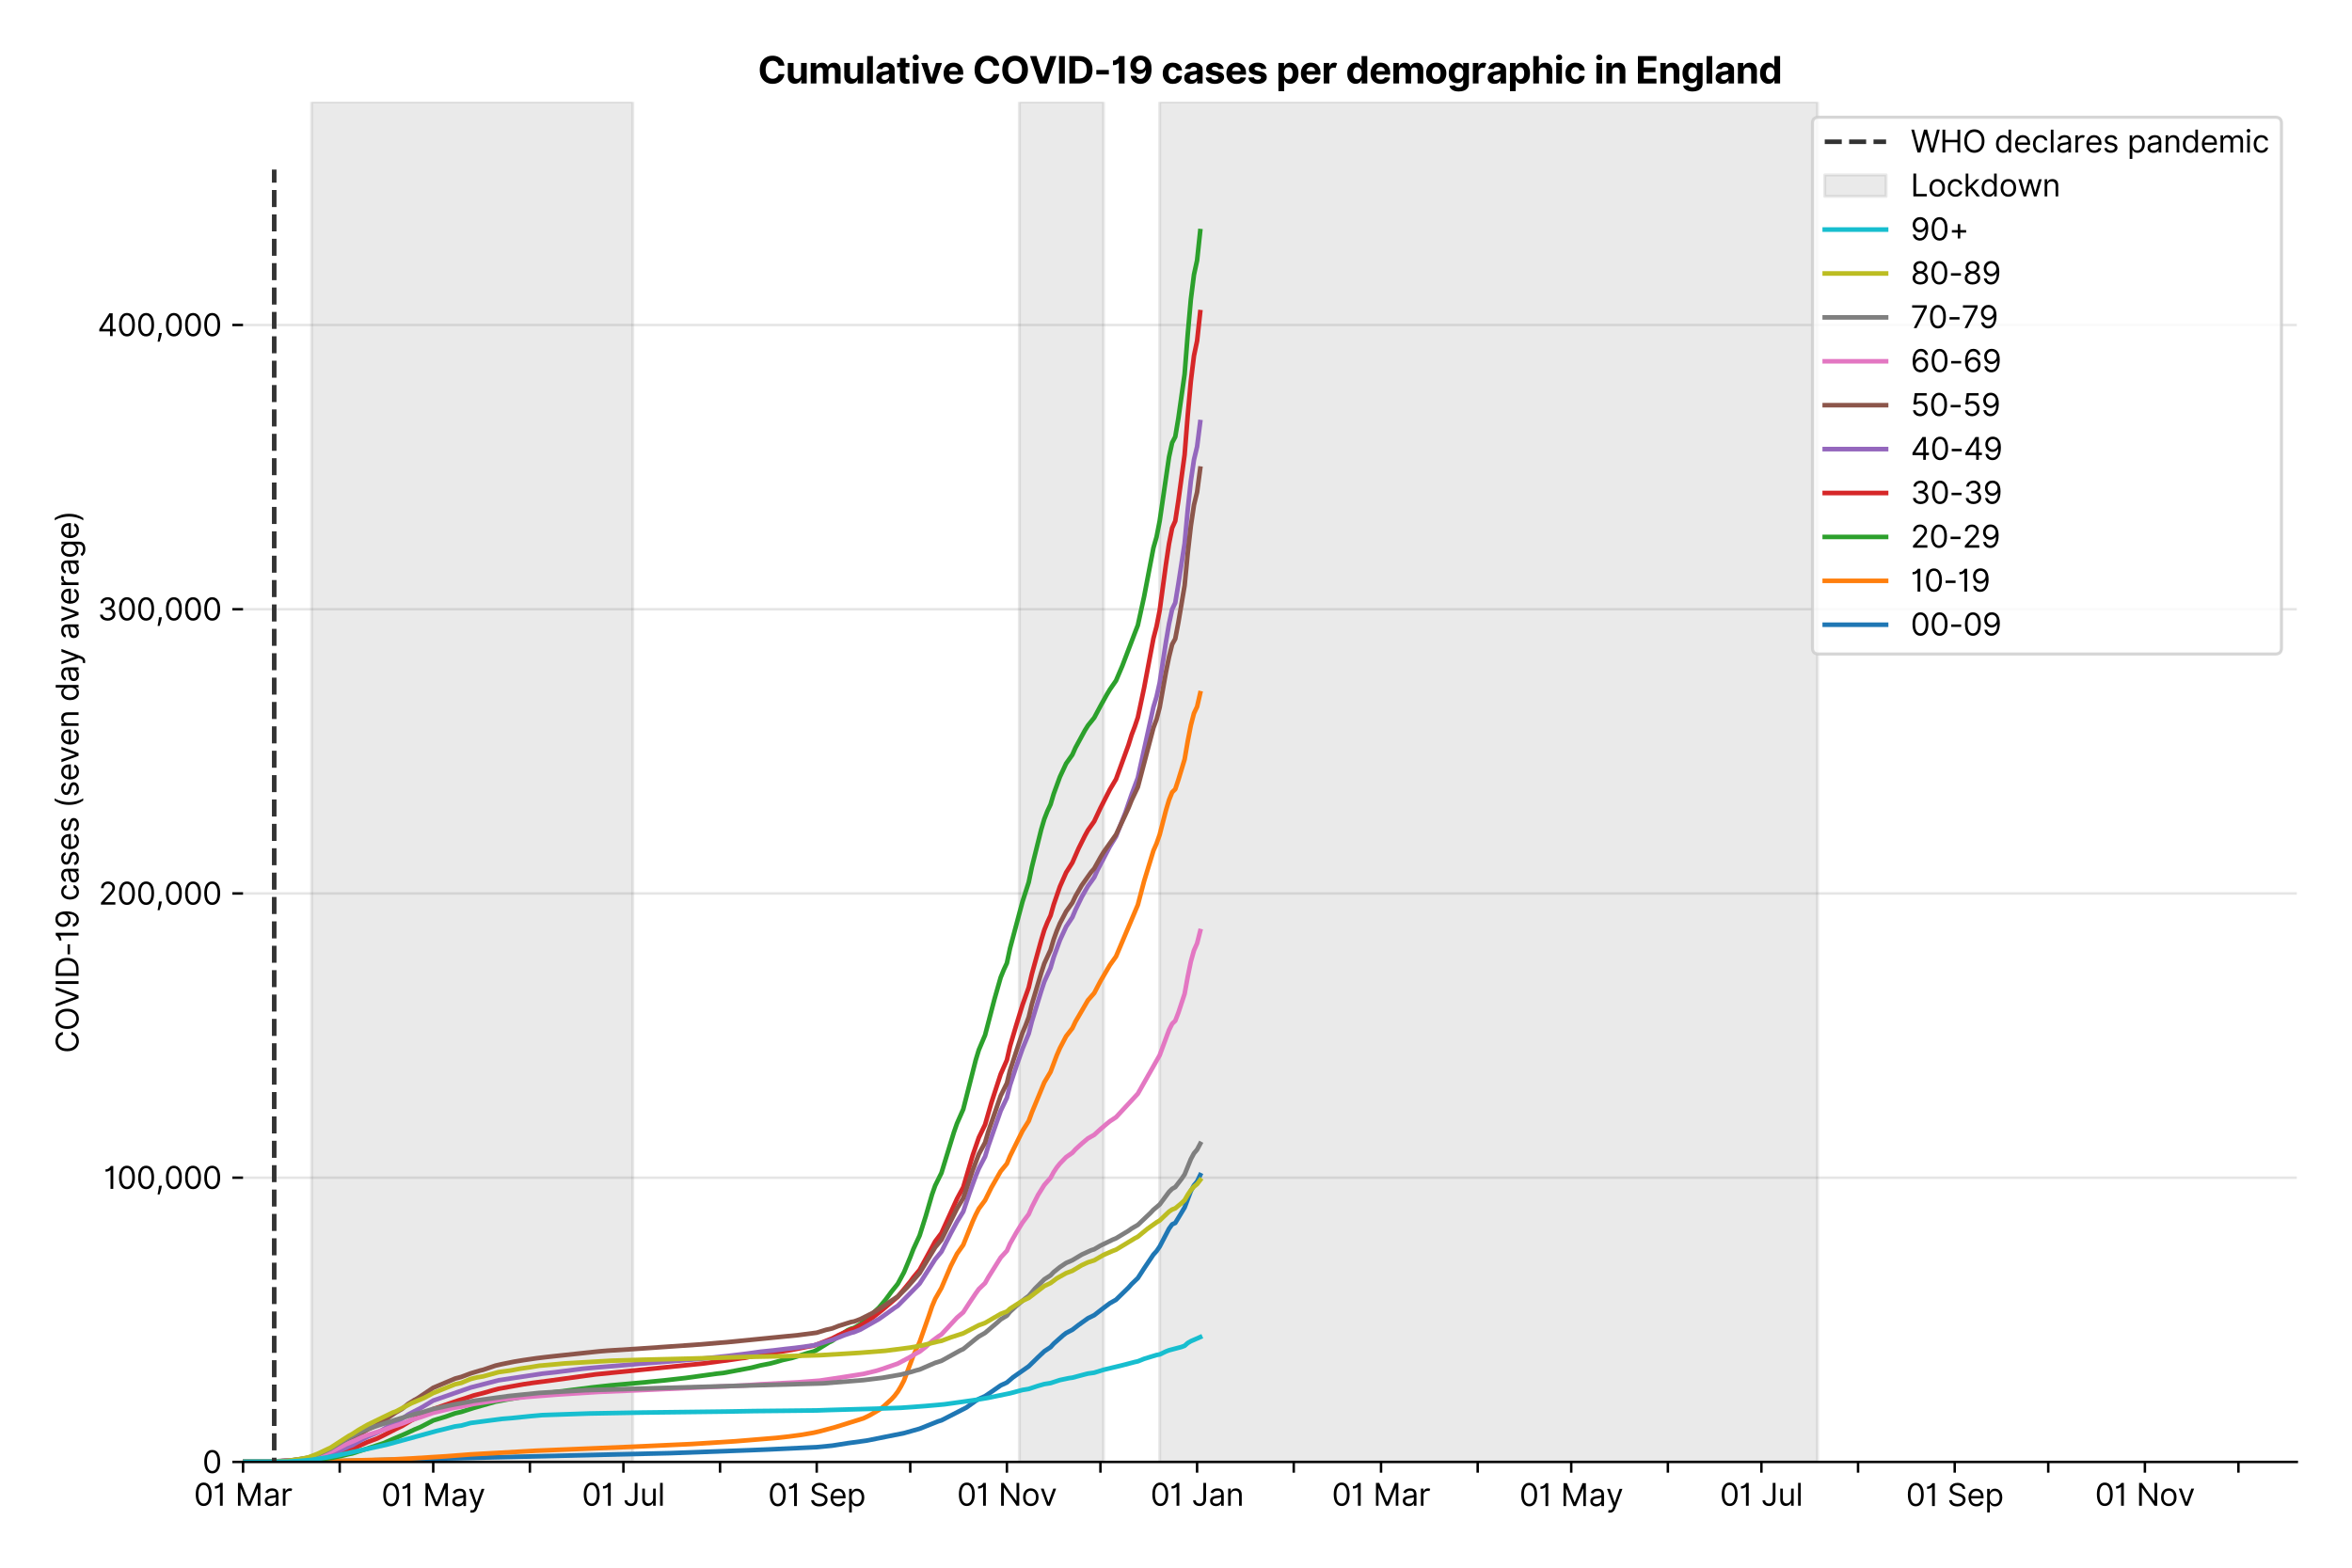 <?xml version="1.0" encoding="utf-8" standalone="no"?>
<!DOCTYPE svg PUBLIC "-//W3C//DTD SVG 1.1//EN"
  "http://www.w3.org/Graphics/SVG/1.1/DTD/svg11.dtd">
<svg xmlns:xlink="http://www.w3.org/1999/xlink" viewBox="0 0 766.842 511.234" xmlns="http://www.w3.org/2000/svg" version="1.1">
 <defs>
  <style type="text/css">*{stroke-linejoin: round; stroke-linecap: butt}</style>
 </defs>
 <g id="figure_1">
  <g id="patch_1">
   <path d="M -0 511.234 
L 766.842 511.234 
L 766.842 0 
L -0 0 
z
" style="fill: #ffffff"/>
  </g>
  <g id="axes_1">
   <g id="patch_2">
    <path d="M 79.242 476.745 
L 748.842 476.745 
L 748.842 33.225 
L 79.242 33.225 
z
" style="fill: #ffffff"/>
   </g>
   <g id="matplotlib.axis_1">
    <g id="xtick_1">
     <g id="line2d_1">
      <defs>
       <path id="ma2e8d77aea" d="M 0 0 
L 0 3.5 
" style="stroke: #000000; stroke-width: 0.8"/>
      </defs>
      <g>
       <use xlink:href="#ma2e8d77aea" x="79.242" y="476.745" style="stroke: #000000; stroke-width: 0.8"/>
      </g>
     </g>
     <g id="text_1">
      <!-- 01 Mar -->
      <g transform="translate(63.205 491.018)scale(0.1 -0.1)">
       <defs>
        <path id="Inter-Regular-30" d="M 2000 -64 
Q 1230 -64 806 561 
Q 382 1186 382 2327 
Q 382 3459 809 4088 
Q 1236 4718 2000 4718 
Q 2764 4718 3191 4088 
Q 3618 3459 3618 2327 
Q 3618 1186 3194 561 
Q 2771 -64 2000 -64 
z
M 2000 436 
Q 2509 436 2791 927 
Q 3073 1418 3073 2327 
Q 3073 3234 2789 3730 
Q 2505 4227 2000 4227 
Q 1496 4227 1211 3730 
Q 927 3234 927 2327 
Q 927 1418 1210 927 
Q 1493 436 2000 436 
z
" transform="scale(0.016)"/>
        <path id="Inter-Regular-31" d="M 1973 4655 
L 1973 0 
L 1409 0 
L 1409 3836 
L 1373 3836 
Q 1341 3773 1209 3692 
Q 1077 3611 868 3551 
Q 659 3491 391 3491 
L 391 3964 
Q 661 3964 859 4061 
Q 1057 4159 1190 4291 
Q 1323 4423 1392 4529 
Q 1461 4636 1473 4655 
L 1973 4655 
z
" transform="scale(0.016)"/>
        <path id="Inter-Regular-20" transform="scale(0.016)"/>
        <path id="Inter-Regular-4d" d="M 564 4655 
L 1236 4655 
L 2818 791 
L 2873 791 
L 4455 4655 
L 5127 4655 
L 5127 0 
L 4600 0 
L 4600 3536 
L 4555 3536 
L 3100 0 
L 2591 0 
L 1136 3536 
L 1091 3536 
L 1091 0 
L 564 0 
L 564 4655 
z
" transform="scale(0.016)"/>
        <path id="Inter-Regular-61" d="M 1518 -82 
Q 1186 -82 916 44 
Q 646 170 486 410 
Q 327 650 327 991 
Q 327 1291 445 1478 
Q 564 1666 761 1773 
Q 959 1880 1199 1933 
Q 1439 1986 1682 2018 
Q 2000 2059 2199 2080 
Q 2398 2102 2490 2154 
Q 2582 2207 2582 2336 
L 2582 2355 
Q 2582 2691 2399 2877 
Q 2216 3064 1846 3064 
Q 1461 3064 1243 2895 
Q 1025 2727 936 2536 
L 427 2718 
Q 564 3036 792 3214 
Q 1021 3393 1292 3464 
Q 1564 3536 1827 3536 
Q 1996 3536 2215 3496 
Q 2434 3457 2640 3334 
Q 2846 3211 2982 2963 
Q 3118 2716 3118 2300 
L 3118 0 
L 2582 0 
L 2582 473 
L 2555 473 
Q 2500 359 2373 229 
Q 2246 100 2034 9 
Q 1823 -82 1518 -82 
z
M 1600 400 
Q 1918 400 2137 525 
Q 2357 650 2469 847 
Q 2582 1045 2582 1264 
L 2582 1755 
Q 2548 1714 2433 1681 
Q 2318 1648 2169 1624 
Q 2021 1600 1881 1583 
Q 1741 1566 1655 1555 
Q 1446 1527 1265 1467 
Q 1084 1407 974 1287 
Q 864 1168 864 964 
Q 864 684 1072 542 
Q 1280 400 1600 400 
z
" transform="scale(0.016)"/>
        <path id="Inter-Regular-72" d="M 491 0 
L 491 3491 
L 1009 3491 
L 1009 2964 
L 1046 2964 
Q 1139 3223 1389 3384 
Q 1639 3545 1955 3545 
Q 2100 3545 2209 3511 
Q 2318 3477 2400 3418 
L 2218 2964 
Q 2161 2993 2085 3010 
Q 2009 3027 1909 3027 
Q 1527 3027 1277 2794 
Q 1027 2561 1027 2209 
L 1027 0 
L 491 0 
z
" transform="scale(0.016)"/>
       </defs>
       <use xlink:href="#Inter-Regular-30"/>
       <use xlink:href="#Inter-Regular-31" x="62.5"/>
       <use xlink:href="#Inter-Regular-20" x="106.676"/>
       <use xlink:href="#Inter-Regular-4d" x="134.801"/>
       <use xlink:href="#Inter-Regular-61" x="225.994"/>
       <use xlink:href="#Inter-Regular-72" x="282.386"/>
      </g>
     </g>
    </g>
    <g id="xtick_2">
     <g id="line2d_2">
      <g>
       <use xlink:href="#ma2e8d77aea" x="110.754" y="476.745" style="stroke: #000000; stroke-width: 0.8"/>
      </g>
     </g>
    </g>
    <g id="xtick_3">
     <g id="line2d_3">
      <g>
       <use xlink:href="#ma2e8d77aea" x="141.25" y="476.745" style="stroke: #000000; stroke-width: 0.8"/>
      </g>
     </g>
     <g id="text_2">
      <!-- 01 May -->
      <g transform="translate(124.347 491.117)scale(0.1 -0.1)">
       <defs>
        <path id="Inter-Regular-79" d="M 818 -1355 
Q 682 -1355 575 -1333 
Q 468 -1311 427 -1291 
L 564 -818 
Q 857 -893 1053 -814 
Q 1250 -736 1391 -345 
L 1509 -18 
L 218 3491 
L 800 3491 
L 1764 709 
L 1800 709 
L 2764 3491 
L 3346 3491 
L 1846 -564 
Q 1550 -1355 818 -1355 
z
" transform="scale(0.016)"/>
       </defs>
       <use xlink:href="#Inter-Regular-30"/>
       <use xlink:href="#Inter-Regular-31" x="62.5"/>
       <use xlink:href="#Inter-Regular-20" x="106.676"/>
       <use xlink:href="#Inter-Regular-4d" x="134.801"/>
       <use xlink:href="#Inter-Regular-61" x="225.994"/>
       <use xlink:href="#Inter-Regular-79" x="282.386"/>
      </g>
     </g>
    </g>
    <g id="xtick_4">
     <g id="line2d_4">
      <g>
       <use xlink:href="#ma2e8d77aea" x="172.762" y="476.745" style="stroke: #000000; stroke-width: 0.8"/>
      </g>
     </g>
    </g>
    <g id="xtick_5">
     <g id="line2d_5">
      <g>
       <use xlink:href="#ma2e8d77aea" x="203.257" y="476.745" style="stroke: #000000; stroke-width: 0.8"/>
      </g>
     </g>
     <g id="text_3">
      <!-- 01 Jul -->
      <g transform="translate(189.714 491.018)scale(0.1 -0.1)">
       <defs>
        <path id="Inter-Regular-4a" d="M 2346 4655 
L 2909 4655 
L 2909 1327 
Q 2909 657 2549 296 
Q 2189 -64 1582 -64 
Q 1200 -64 902 76 
Q 605 216 434 475 
Q 264 734 264 1091 
L 818 1091 
Q 818 795 1034 615 
Q 1250 436 1582 436 
Q 1948 436 2147 664 
Q 2346 893 2346 1327 
L 2346 4655 
z
" transform="scale(0.016)"/>
        <path id="Inter-Regular-75" d="M 2691 1427 
L 2691 3491 
L 3227 3491 
L 3227 0 
L 2691 0 
L 2691 591 
L 2655 591 
Q 2532 325 2273 140 
Q 2014 -45 1618 -45 
Q 1127 -45 809 280 
Q 491 605 491 1273 
L 491 3491 
L 1027 3491 
L 1027 1309 
Q 1027 927 1242 700 
Q 1457 473 1791 473 
Q 1991 473 2199 575 
Q 2407 677 2549 888 
Q 2691 1100 2691 1427 
z
" transform="scale(0.016)"/>
        <path id="Inter-Regular-6c" d="M 1027 4655 
L 1027 0 
L 491 0 
L 491 4655 
L 1027 4655 
z
" transform="scale(0.016)"/>
       </defs>
       <use xlink:href="#Inter-Regular-30"/>
       <use xlink:href="#Inter-Regular-31" x="62.5"/>
       <use xlink:href="#Inter-Regular-20" x="106.676"/>
       <use xlink:href="#Inter-Regular-4a" x="134.801"/>
       <use xlink:href="#Inter-Regular-75" x="189.063"/>
       <use xlink:href="#Inter-Regular-6c" x="247.159"/>
      </g>
     </g>
    </g>
    <g id="xtick_6">
     <g id="line2d_6">
      <g>
       <use xlink:href="#ma2e8d77aea" x="234.769" y="476.745" style="stroke: #000000; stroke-width: 0.8"/>
      </g>
     </g>
    </g>
    <g id="xtick_7">
     <g id="line2d_7">
      <g>
       <use xlink:href="#ma2e8d77aea" x="266.281" y="476.745" style="stroke: #000000; stroke-width: 0.8"/>
      </g>
     </g>
     <g id="text_4">
      <!-- 01 Sep -->
      <g transform="translate(250.394 491.117)scale(0.1 -0.1)">
       <defs>
        <path id="Inter-Regular-53" d="M 3109 3491 
Q 3068 3836 2777 4027 
Q 2486 4218 2064 4218 
Q 1600 4218 1318 3999 
Q 1036 3780 1036 3445 
Q 1036 3195 1189 3042 
Q 1343 2889 1553 2803 
Q 1764 2718 1936 2673 
L 2409 2545 
Q 2591 2498 2815 2414 
Q 3039 2330 3244 2185 
Q 3450 2041 3584 1816 
Q 3718 1591 3718 1264 
Q 3718 886 3521 581 
Q 3325 277 2949 97 
Q 2573 -82 2036 -82 
Q 1286 -82 845 272 
Q 405 627 364 1200 
L 946 1200 
Q 968 936 1124 764 
Q 1280 593 1519 510 
Q 1759 427 2036 427 
Q 2359 427 2616 533 
Q 2873 639 3023 828 
Q 3173 1018 3173 1273 
Q 3173 1505 3043 1650 
Q 2914 1795 2702 1886 
Q 2491 1977 2246 2045 
L 1673 2209 
Q 1127 2366 809 2657 
Q 491 2948 491 3418 
Q 491 3809 703 4101 
Q 916 4393 1276 4555 
Q 1636 4718 2082 4718 
Q 2532 4718 2882 4558 
Q 3232 4398 3437 4120 
Q 3643 3843 3655 3491 
L 3109 3491 
z
" transform="scale(0.016)"/>
        <path id="Inter-Regular-65" d="M 1955 -73 
Q 1450 -73 1085 151 
Q 721 375 524 778 
Q 327 1182 327 1718 
Q 327 2255 524 2665 
Q 721 3075 1074 3305 
Q 1427 3536 1900 3536 
Q 2173 3536 2439 3445 
Q 2705 3355 2923 3151 
Q 3141 2948 3270 2614 
Q 3400 2280 3400 1791 
L 3400 1564 
L 866 1564 
Q 884 1005 1183 707 
Q 1482 409 1955 409 
Q 2271 409 2498 545 
Q 2725 682 2827 955 
L 3346 809 
Q 3223 414 2854 170 
Q 2486 -73 1955 -73 
z
M 866 2027 
L 2855 2027 
Q 2855 2470 2595 2762 
Q 2336 3055 1900 3055 
Q 1593 3055 1368 2911 
Q 1143 2768 1013 2533 
Q 884 2298 866 2027 
z
" transform="scale(0.016)"/>
        <path id="Inter-Regular-70" d="M 491 -1309 
L 491 3491 
L 1009 3491 
L 1009 2936 
L 1073 2936 
Q 1132 3027 1237 3169 
Q 1343 3311 1542 3423 
Q 1741 3536 2082 3536 
Q 2523 3536 2859 3315 
Q 3196 3095 3384 2690 
Q 3573 2286 3573 1736 
Q 3573 1182 3384 776 
Q 3196 370 2861 148 
Q 2527 -73 2091 -73 
Q 1755 -73 1552 39 
Q 1350 152 1241 296 
Q 1132 441 1073 536 
L 1027 536 
L 1027 -1309 
L 491 -1309 
z
M 1018 1745 
Q 1018 1152 1276 780 
Q 1534 409 2018 409 
Q 2355 409 2581 587 
Q 2807 766 2921 1069 
Q 3036 1373 3036 1745 
Q 3036 2114 2923 2410 
Q 2811 2707 2585 2881 
Q 2359 3055 2018 3055 
Q 1527 3055 1272 2693 
Q 1018 2332 1018 1745 
z
" transform="scale(0.016)"/>
       </defs>
       <use xlink:href="#Inter-Regular-30"/>
       <use xlink:href="#Inter-Regular-31" x="62.5"/>
       <use xlink:href="#Inter-Regular-20" x="106.676"/>
       <use xlink:href="#Inter-Regular-53" x="134.801"/>
       <use xlink:href="#Inter-Regular-65" x="198.58"/>
       <use xlink:href="#Inter-Regular-70" x="256.818"/>
      </g>
     </g>
    </g>
    <g id="xtick_8">
     <g id="line2d_8">
      <g>
       <use xlink:href="#ma2e8d77aea" x="296.777" y="476.745" style="stroke: #000000; stroke-width: 0.8"/>
      </g>
     </g>
    </g>
    <g id="xtick_9">
     <g id="line2d_9">
      <g>
       <use xlink:href="#ma2e8d77aea" x="328.289" y="476.745" style="stroke: #000000; stroke-width: 0.8"/>
      </g>
     </g>
     <g id="text_5">
      <!-- 01 Nov -->
      <g transform="translate(312.018 491.018)scale(0.1 -0.1)">
       <defs>
        <path id="Inter-Regular-4e" d="M 4255 4655 
L 4255 0 
L 3709 0 
L 1173 3655 
L 1127 3655 
L 1127 0 
L 564 0 
L 564 4655 
L 1109 4655 
L 3655 991 
L 3700 991 
L 3700 4655 
L 4255 4655 
z
" transform="scale(0.016)"/>
        <path id="Inter-Regular-6f" d="M 1909 -73 
Q 1436 -73 1080 152 
Q 725 377 526 781 
Q 327 1186 327 1727 
Q 327 2273 526 2679 
Q 725 3086 1080 3311 
Q 1436 3536 1909 3536 
Q 2382 3536 2737 3311 
Q 3093 3086 3292 2679 
Q 3491 2273 3491 1727 
Q 3491 1186 3292 781 
Q 3093 377 2737 152 
Q 2382 -73 1909 -73 
z
M 1909 409 
Q 2268 409 2500 593 
Q 2732 777 2843 1077 
Q 2955 1377 2955 1727 
Q 2955 2077 2843 2379 
Q 2732 2682 2500 2868 
Q 2268 3055 1909 3055 
Q 1550 3055 1318 2868 
Q 1086 2682 975 2379 
Q 864 2077 864 1727 
Q 864 1377 975 1077 
Q 1086 777 1318 593 
Q 1550 409 1909 409 
z
" transform="scale(0.016)"/>
        <path id="Inter-Regular-76" d="M 3346 3491 
L 2055 0 
L 1509 0 
L 218 3491 
L 800 3491 
L 1764 709 
L 1800 709 
L 2764 3491 
L 3346 3491 
z
" transform="scale(0.016)"/>
       </defs>
       <use xlink:href="#Inter-Regular-30"/>
       <use xlink:href="#Inter-Regular-31" x="62.5"/>
       <use xlink:href="#Inter-Regular-20" x="106.676"/>
       <use xlink:href="#Inter-Regular-4e" x="134.801"/>
       <use xlink:href="#Inter-Regular-6f" x="210.085"/>
       <use xlink:href="#Inter-Regular-76" x="269.744"/>
      </g>
     </g>
    </g>
    <g id="xtick_10">
     <g id="line2d_10">
      <g>
       <use xlink:href="#ma2e8d77aea" x="358.785" y="476.745" style="stroke: #000000; stroke-width: 0.8"/>
      </g>
     </g>
    </g>
    <g id="xtick_11">
     <g id="line2d_11">
      <g>
       <use xlink:href="#ma2e8d77aea" x="390.297" y="476.745" style="stroke: #000000; stroke-width: 0.8"/>
      </g>
     </g>
     <g id="text_6">
      <!-- 01 Jan -->
      <g transform="translate(375.097 491.018)scale(0.1 -0.1)">
       <defs>
        <path id="Inter-Regular-6e" d="M 1027 2100 
L 1027 0 
L 491 0 
L 491 3491 
L 1009 3491 
L 1009 2945 
L 1055 2945 
Q 1177 3211 1427 3373 
Q 1677 3536 2073 3536 
Q 2602 3536 2928 3211 
Q 3255 2886 3255 2218 
L 3255 0 
L 2718 0 
L 2718 2182 
Q 2718 2593 2504 2824 
Q 2291 3055 1918 3055 
Q 1534 3055 1280 2806 
Q 1027 2557 1027 2100 
z
" transform="scale(0.016)"/>
       </defs>
       <use xlink:href="#Inter-Regular-30"/>
       <use xlink:href="#Inter-Regular-31" x="62.5"/>
       <use xlink:href="#Inter-Regular-20" x="106.676"/>
       <use xlink:href="#Inter-Regular-4a" x="134.801"/>
       <use xlink:href="#Inter-Regular-61" x="189.063"/>
       <use xlink:href="#Inter-Regular-6e" x="245.455"/>
      </g>
     </g>
    </g>
    <g id="xtick_12">
     <g id="line2d_12">
      <g>
       <use xlink:href="#ma2e8d77aea" x="421.809" y="476.745" style="stroke: #000000; stroke-width: 0.8"/>
      </g>
     </g>
    </g>
    <g id="xtick_13">
     <g id="line2d_13">
      <g>
       <use xlink:href="#ma2e8d77aea" x="450.271" y="476.745" style="stroke: #000000; stroke-width: 0.8"/>
      </g>
     </g>
     <g id="text_7">
      <!-- 01 Mar -->
      <g transform="translate(434.234 491.018)scale(0.1 -0.1)">
       <use xlink:href="#Inter-Regular-30"/>
       <use xlink:href="#Inter-Regular-31" x="62.5"/>
       <use xlink:href="#Inter-Regular-20" x="106.676"/>
       <use xlink:href="#Inter-Regular-4d" x="134.801"/>
       <use xlink:href="#Inter-Regular-61" x="225.994"/>
       <use xlink:href="#Inter-Regular-72" x="282.386"/>
      </g>
     </g>
    </g>
    <g id="xtick_14">
     <g id="line2d_14">
      <g>
       <use xlink:href="#ma2e8d77aea" x="481.783" y="476.745" style="stroke: #000000; stroke-width: 0.8"/>
      </g>
     </g>
    </g>
    <g id="xtick_15">
     <g id="line2d_15">
      <g>
       <use xlink:href="#ma2e8d77aea" x="512.279" y="476.745" style="stroke: #000000; stroke-width: 0.8"/>
      </g>
     </g>
     <g id="text_8">
      <!-- 01 May -->
      <g transform="translate(495.376 491.117)scale(0.1 -0.1)">
       <use xlink:href="#Inter-Regular-30"/>
       <use xlink:href="#Inter-Regular-31" x="62.5"/>
       <use xlink:href="#Inter-Regular-20" x="106.676"/>
       <use xlink:href="#Inter-Regular-4d" x="134.801"/>
       <use xlink:href="#Inter-Regular-61" x="225.994"/>
       <use xlink:href="#Inter-Regular-79" x="282.386"/>
      </g>
     </g>
    </g>
    <g id="xtick_16">
     <g id="line2d_16">
      <g>
       <use xlink:href="#ma2e8d77aea" x="543.791" y="476.745" style="stroke: #000000; stroke-width: 0.8"/>
      </g>
     </g>
    </g>
    <g id="xtick_17">
     <g id="line2d_17">
      <g>
       <use xlink:href="#ma2e8d77aea" x="574.286" y="476.745" style="stroke: #000000; stroke-width: 0.8"/>
      </g>
     </g>
     <g id="text_9">
      <!-- 01 Jul -->
      <g transform="translate(560.743 491.018)scale(0.1 -0.1)">
       <use xlink:href="#Inter-Regular-30"/>
       <use xlink:href="#Inter-Regular-31" x="62.5"/>
       <use xlink:href="#Inter-Regular-20" x="106.676"/>
       <use xlink:href="#Inter-Regular-4a" x="134.801"/>
       <use xlink:href="#Inter-Regular-75" x="189.063"/>
       <use xlink:href="#Inter-Regular-6c" x="247.159"/>
      </g>
     </g>
    </g>
    <g id="xtick_18">
     <g id="line2d_18">
      <g>
       <use xlink:href="#ma2e8d77aea" x="605.798" y="476.745" style="stroke: #000000; stroke-width: 0.8"/>
      </g>
     </g>
    </g>
    <g id="xtick_19">
     <g id="line2d_19">
      <g>
       <use xlink:href="#ma2e8d77aea" x="637.31" y="476.745" style="stroke: #000000; stroke-width: 0.8"/>
      </g>
     </g>
     <g id="text_10">
      <!-- 01 Sep -->
      <g transform="translate(621.423 491.117)scale(0.1 -0.1)">
       <use xlink:href="#Inter-Regular-30"/>
       <use xlink:href="#Inter-Regular-31" x="62.5"/>
       <use xlink:href="#Inter-Regular-20" x="106.676"/>
       <use xlink:href="#Inter-Regular-53" x="134.801"/>
       <use xlink:href="#Inter-Regular-65" x="198.58"/>
       <use xlink:href="#Inter-Regular-70" x="256.818"/>
      </g>
     </g>
    </g>
    <g id="xtick_20">
     <g id="line2d_20">
      <g>
       <use xlink:href="#ma2e8d77aea" x="667.806" y="476.745" style="stroke: #000000; stroke-width: 0.8"/>
      </g>
     </g>
    </g>
    <g id="xtick_21">
     <g id="line2d_21">
      <g>
       <use xlink:href="#ma2e8d77aea" x="699.318" y="476.745" style="stroke: #000000; stroke-width: 0.8"/>
      </g>
     </g>
     <g id="text_11">
      <!-- 01 Nov -->
      <g transform="translate(683.047 491.018)scale(0.1 -0.1)">
       <use xlink:href="#Inter-Regular-30"/>
       <use xlink:href="#Inter-Regular-31" x="62.5"/>
       <use xlink:href="#Inter-Regular-20" x="106.676"/>
       <use xlink:href="#Inter-Regular-4e" x="134.801"/>
       <use xlink:href="#Inter-Regular-6f" x="210.085"/>
       <use xlink:href="#Inter-Regular-76" x="269.744"/>
      </g>
     </g>
    </g>
    <g id="xtick_22">
     <g id="line2d_22">
      <g>
       <use xlink:href="#ma2e8d77aea" x="729.813" y="476.745" style="stroke: #000000; stroke-width: 0.8"/>
      </g>
     </g>
    </g>
   </g>
   <g id="matplotlib.axis_2">
    <g id="ytick_1">
     <g id="line2d_23">
      <path d="M 79.242 476.745 
L 748.842 476.745 
" clip-path="url(#pbcfc4a2e28)" style="fill: none; stroke: #e5e5e5; stroke-width: 0.8; stroke-linecap: square"/>
     </g>
     <g id="line2d_24">
      <defs>
       <path id="ma499fd2e17" d="M 0 0 
L -3.5 0 
" style="stroke: #000000; stroke-width: 0.8"/>
      </defs>
      <g>
       <use xlink:href="#ma499fd2e17" x="79.242" y="476.745" style="stroke: #000000; stroke-width: 0.8"/>
      </g>
     </g>
     <g id="text_12">
      <!-- 0 -->
      <g transform="translate(65.992 480.382)scale(0.1 -0.1)">
       <use xlink:href="#Inter-Regular-30"/>
      </g>
     </g>
    </g>
    <g id="ytick_2">
     <g id="line2d_25">
      <path d="M 79.242 384.052 
L 748.842 384.052 
" clip-path="url(#pbcfc4a2e28)" style="fill: none; stroke: #e5e5e5; stroke-width: 0.8; stroke-linecap: square"/>
     </g>
     <g id="line2d_26">
      <g>
       <use xlink:href="#ma499fd2e17" x="79.242" y="384.052" style="stroke: #000000; stroke-width: 0.8"/>
      </g>
     </g>
     <g id="text_13">
      <!-- 100,000 -->
      <g transform="translate(33.777 387.688)scale(0.1 -0.1)">
       <defs>
        <path id="Inter-Regular-2c" d="M 1291 636 
L 1255 391 
Q 1216 132 1137 -163 
Q 1059 -459 975 -720 
Q 891 -982 836 -1136 
L 427 -1136 
Q 457 -991 504 -752 
Q 552 -514 601 -219 
Q 650 75 682 382 
L 709 636 
L 1291 636 
z
" transform="scale(0.016)"/>
       </defs>
       <use xlink:href="#Inter-Regular-31"/>
       <use xlink:href="#Inter-Regular-30" x="44.176"/>
       <use xlink:href="#Inter-Regular-30" x="106.676"/>
       <use xlink:href="#Inter-Regular-2c" x="169.176"/>
       <use xlink:href="#Inter-Regular-30" x="197.159"/>
       <use xlink:href="#Inter-Regular-30" x="259.659"/>
       <use xlink:href="#Inter-Regular-30" x="322.159"/>
      </g>
     </g>
    </g>
    <g id="ytick_3">
     <g id="line2d_27">
      <path d="M 79.242 291.359 
L 748.842 291.359 
" clip-path="url(#pbcfc4a2e28)" style="fill: none; stroke: #e5e5e5; stroke-width: 0.8; stroke-linecap: square"/>
     </g>
     <g id="line2d_28">
      <g>
       <use xlink:href="#ma499fd2e17" x="79.242" y="291.359" style="stroke: #000000; stroke-width: 0.8"/>
      </g>
     </g>
     <g id="text_14">
      <!-- 200,000 -->
      <g transform="translate(32.142 294.995)scale(0.1 -0.1)">
       <defs>
        <path id="Inter-Regular-32" d="M 482 0 
L 482 409 
L 2018 2091 
Q 2289 2386 2464 2605 
Q 2639 2825 2724 3019 
Q 2809 3214 2809 3427 
Q 2809 3795 2553 4011 
Q 2298 4227 1918 4227 
Q 1514 4227 1275 3985 
Q 1036 3743 1036 3345 
L 500 3345 
Q 500 3755 688 4064 
Q 877 4373 1203 4545 
Q 1530 4718 1936 4718 
Q 2346 4718 2661 4545 
Q 2977 4373 3156 4079 
Q 3336 3786 3336 3427 
Q 3336 3170 3244 2926 
Q 3152 2682 2926 2383 
Q 2700 2084 2300 1655 
L 1255 536 
L 1255 500 
L 3418 500 
L 3418 0 
L 482 0 
z
" transform="scale(0.016)"/>
       </defs>
       <use xlink:href="#Inter-Regular-32"/>
       <use xlink:href="#Inter-Regular-30" x="60.511"/>
       <use xlink:href="#Inter-Regular-30" x="123.011"/>
       <use xlink:href="#Inter-Regular-2c" x="185.511"/>
       <use xlink:href="#Inter-Regular-30" x="213.494"/>
       <use xlink:href="#Inter-Regular-30" x="275.994"/>
       <use xlink:href="#Inter-Regular-30" x="338.494"/>
      </g>
     </g>
    </g>
    <g id="ytick_4">
     <g id="line2d_29">
      <path d="M 79.242 198.665 
L 748.842 198.665 
" clip-path="url(#pbcfc4a2e28)" style="fill: none; stroke: #e5e5e5; stroke-width: 0.8; stroke-linecap: square"/>
     </g>
     <g id="line2d_30">
      <g>
       <use xlink:href="#ma499fd2e17" x="79.242" y="198.665" style="stroke: #000000; stroke-width: 0.8"/>
      </g>
     </g>
     <g id="text_15">
      <!-- 300,000 -->
      <g transform="translate(31.83 202.302)scale(0.1 -0.1)">
       <defs>
        <path id="Inter-Regular-33" d="M 2055 -64 
Q 1605 -64 1253 90 
Q 902 245 696 521 
Q 491 798 473 1164 
L 1046 1164 
Q 1071 827 1356 631 
Q 1641 436 2046 436 
Q 2493 436 2783 664 
Q 3073 893 3073 1264 
Q 3073 1650 2787 1893 
Q 2502 2136 1973 2136 
L 1600 2136 
L 1600 2636 
L 1973 2636 
Q 2386 2636 2647 2856 
Q 2909 3077 2909 3445 
Q 2909 3798 2679 4012 
Q 2450 4227 2064 4227 
Q 1823 4227 1610 4139 
Q 1398 4052 1264 3887 
Q 1130 3723 1118 3491 
L 573 3491 
Q 586 3857 793 4133 
Q 1000 4409 1335 4563 
Q 1671 4718 2073 4718 
Q 2505 4718 2814 4544 
Q 3123 4370 3289 4086 
Q 3455 3802 3455 3473 
Q 3455 3080 3249 2802 
Q 3043 2525 2691 2418 
L 2691 2382 
Q 3132 2309 3379 2008 
Q 3627 1707 3627 1264 
Q 3627 884 3421 583 
Q 3216 282 2861 109 
Q 2507 -64 2055 -64 
z
" transform="scale(0.016)"/>
       </defs>
       <use xlink:href="#Inter-Regular-33"/>
       <use xlink:href="#Inter-Regular-30" x="63.636"/>
       <use xlink:href="#Inter-Regular-30" x="126.136"/>
       <use xlink:href="#Inter-Regular-2c" x="188.636"/>
       <use xlink:href="#Inter-Regular-30" x="216.619"/>
       <use xlink:href="#Inter-Regular-30" x="279.119"/>
       <use xlink:href="#Inter-Regular-30" x="341.619"/>
      </g>
     </g>
    </g>
    <g id="ytick_5">
     <g id="line2d_31">
      <path d="M 79.242 105.972 
L 748.842 105.972 
" clip-path="url(#pbcfc4a2e28)" style="fill: none; stroke: #e5e5e5; stroke-width: 0.8; stroke-linecap: square"/>
     </g>
     <g id="line2d_32">
      <g>
       <use xlink:href="#ma499fd2e17" x="79.242" y="105.972" style="stroke: #000000; stroke-width: 0.8"/>
      </g>
     </g>
     <g id="text_16">
      <!-- 400,000 -->
      <g transform="translate(31.773 109.609)scale(0.1 -0.1)">
       <defs>
        <path id="Inter-Regular-34" d="M 373 955 
L 373 1418 
L 2418 4655 
L 3100 4655 
L 3100 1455 
L 3736 1455 
L 3736 955 
L 3100 955 
L 3100 0 
L 2564 0 
L 2564 955 
L 373 955 
z
M 2564 1455 
L 2564 3936 
L 2527 3936 
L 982 1491 
L 982 1455 
L 2564 1455 
z
" transform="scale(0.016)"/>
       </defs>
       <use xlink:href="#Inter-Regular-34"/>
       <use xlink:href="#Inter-Regular-30" x="64.205"/>
       <use xlink:href="#Inter-Regular-30" x="126.705"/>
       <use xlink:href="#Inter-Regular-2c" x="189.205"/>
       <use xlink:href="#Inter-Regular-30" x="217.188"/>
       <use xlink:href="#Inter-Regular-30" x="279.688"/>
       <use xlink:href="#Inter-Regular-30" x="342.188"/>
      </g>
     </g>
    </g>
    <g id="text_17">
     <!-- COVID-19 cases (seven day average) -->
     <g transform="translate(25.614 343.418)rotate(-90)scale(0.1 -0.1)">
      <defs>
       <path id="Inter-Regular-43" d="M 4309 3200 
L 3746 3200 
Q 3677 3523 3484 3743 
Q 3291 3964 3018 4077 
Q 2746 4191 2436 4191 
Q 2014 4191 1672 3977 
Q 1330 3764 1128 3348 
Q 927 2932 927 2327 
Q 927 1723 1128 1307 
Q 1330 891 1672 677 
Q 2014 464 2436 464 
Q 2746 464 3018 577 
Q 3291 691 3484 911 
Q 3677 1132 3746 1455 
L 4309 1455 
Q 4223 977 3957 637 
Q 3691 298 3298 117 
Q 2905 -64 2436 -64 
Q 1841 -64 1377 227 
Q 914 518 648 1054 
Q 382 1591 382 2327 
Q 382 3064 648 3600 
Q 914 4136 1377 4427 
Q 1841 4718 2436 4718 
Q 2905 4718 3298 4537 
Q 3691 4357 3957 4017 
Q 4223 3677 4309 3200 
z
" transform="scale(0.016)"/>
       <path id="Inter-Regular-4f" d="M 4491 2327 
Q 4491 1591 4225 1054 
Q 3959 518 3495 227 
Q 3032 -64 2436 -64 
Q 1841 -64 1377 227 
Q 914 518 648 1054 
Q 382 1591 382 2327 
Q 382 3064 648 3600 
Q 914 4136 1377 4427 
Q 1841 4718 2436 4718 
Q 3032 4718 3495 4427 
Q 3959 4136 4225 3600 
Q 4491 3064 4491 2327 
z
M 3946 2327 
Q 3946 2932 3744 3348 
Q 3543 3764 3201 3977 
Q 2859 4191 2436 4191 
Q 2014 4191 1672 3977 
Q 1330 3764 1128 3348 
Q 927 2932 927 2327 
Q 927 1723 1128 1307 
Q 1330 891 1672 677 
Q 2014 464 2436 464 
Q 2859 464 3201 677 
Q 3543 891 3744 1307 
Q 3946 1723 3946 2327 
z
" transform="scale(0.016)"/>
       <path id="Inter-Regular-56" d="M 755 4655 
L 2136 736 
L 2191 736 
L 3573 4655 
L 4164 4655 
L 2455 0 
L 1873 0 
L 164 4655 
L 755 4655 
z
" transform="scale(0.016)"/>
       <path id="Inter-Regular-49" d="M 1127 4655 
L 1127 0 
L 564 0 
L 564 4655 
L 1127 4655 
z
" transform="scale(0.016)"/>
       <path id="Inter-Regular-44" d="M 2000 0 
L 564 0 
L 564 4655 
L 2064 4655 
Q 2741 4655 3223 4376 
Q 3705 4098 3961 3578 
Q 4218 3059 4218 2336 
Q 4218 1609 3959 1085 
Q 3700 561 3204 280 
Q 2709 0 2000 0 
z
M 1127 500 
L 1964 500 
Q 2830 500 3251 992 
Q 3673 1484 3673 2336 
Q 3673 3182 3259 3668 
Q 2846 4155 2027 4155 
L 1127 4155 
L 1127 500 
z
" transform="scale(0.016)"/>
       <path id="Inter-Regular-2d" d="M 2491 2245 
L 2491 1745 
L 455 1745 
L 455 2245 
L 2491 2245 
z
" transform="scale(0.016)"/>
       <path id="Inter-Regular-39" d="M 1964 4727 
Q 2250 4725 2536 4618 
Q 2823 4511 3059 4263 
Q 3296 4016 3439 3590 
Q 3582 3164 3582 2518 
Q 3582 1277 3128 606 
Q 2675 -64 1891 -64 
Q 1305 -64 916 278 
Q 527 620 446 1173 
L 1000 1173 
Q 1075 852 1299 644 
Q 1523 436 1891 436 
Q 2430 436 2742 906 
Q 3055 1377 3055 2236 
L 3018 2236 
Q 2827 1950 2530 1784 
Q 2234 1618 1873 1618 
Q 1473 1618 1140 1817 
Q 807 2016 608 2365 
Q 409 2714 409 3164 
Q 409 3595 601 3952 
Q 793 4309 1142 4520 
Q 1491 4732 1964 4727 
z
M 1964 4227 
Q 1677 4227 1449 4084 
Q 1221 3941 1088 3700 
Q 955 3459 955 3164 
Q 955 2873 1083 2635 
Q 1211 2398 1435 2258 
Q 1659 2118 1946 2118 
Q 2232 2118 2465 2266 
Q 2698 2414 2835 2654 
Q 2973 2895 2973 3173 
Q 2973 3450 2842 3691 
Q 2711 3932 2483 4079 
Q 2255 4227 1964 4227 
z
" transform="scale(0.016)"/>
       <path id="Inter-Regular-63" d="M 1909 -73 
Q 1418 -73 1063 159 
Q 709 391 518 798 
Q 327 1205 327 1727 
Q 327 2259 524 2667 
Q 721 3075 1074 3305 
Q 1427 3536 1900 3536 
Q 2268 3536 2563 3400 
Q 2859 3264 3047 3018 
Q 3236 2773 3282 2445 
L 2746 2445 
Q 2684 2684 2474 2869 
Q 2264 3055 1909 3055 
Q 1439 3055 1151 2697 
Q 864 2339 864 1745 
Q 864 1139 1148 774 
Q 1432 409 1909 409 
Q 2223 409 2447 570 
Q 2671 732 2746 1018 
L 3282 1018 
Q 3236 709 3058 462 
Q 2880 216 2588 71 
Q 2296 -73 1909 -73 
z
" transform="scale(0.016)"/>
       <path id="Inter-Regular-73" d="M 2964 2709 
L 2482 2573 
Q 2411 2755 2245 2914 
Q 2080 3073 1727 3073 
Q 1407 3073 1194 2926 
Q 982 2780 982 2555 
Q 982 2355 1127 2239 
Q 1273 2123 1582 2045 
L 2100 1918 
Q 3027 1691 3027 973 
Q 3027 673 2855 436 
Q 2684 200 2377 63 
Q 2071 -73 1664 -73 
Q 1130 -73 780 159 
Q 430 391 336 836 
L 846 964 
Q 989 400 1655 400 
Q 2030 400 2251 560 
Q 2473 720 2473 945 
Q 2473 1316 1955 1436 
L 1373 1573 
Q 893 1686 669 1926 
Q 446 2166 446 2527 
Q 446 2823 613 3050 
Q 780 3277 1069 3406 
Q 1359 3536 1727 3536 
Q 2246 3536 2542 3309 
Q 2839 3082 2964 2709 
z
" transform="scale(0.016)"/>
       <path id="Inter-Regular-28" d="M 682 1964 
Q 682 2823 906 3544 
Q 1130 4266 1546 4873 
L 2018 4873 
Q 1800 4573 1623 4095 
Q 1446 3618 1341 3061 
Q 1236 2505 1236 1964 
Q 1236 1423 1341 866 
Q 1446 309 1623 -168 
Q 1800 -645 2018 -945 
L 1546 -945 
Q 1130 -339 906 383 
Q 682 1105 682 1964 
z
" transform="scale(0.016)"/>
       <path id="Inter-Regular-64" d="M 1809 -73 
Q 1373 -73 1039 148 
Q 705 370 516 776 
Q 327 1182 327 1736 
Q 327 2286 516 2690 
Q 705 3095 1041 3315 
Q 1377 3536 1818 3536 
Q 2159 3536 2358 3423 
Q 2557 3311 2662 3169 
Q 2768 3027 2827 2936 
L 2873 2936 
L 2873 4655 
L 3409 4655 
L 3409 0 
L 2891 0 
L 2891 536 
L 2827 536 
Q 2768 441 2659 296 
Q 2550 152 2348 39 
Q 2146 -73 1809 -73 
z
M 1882 409 
Q 2366 409 2624 780 
Q 2882 1152 2882 1745 
Q 2882 2332 2627 2693 
Q 2373 3055 1882 3055 
Q 1541 3055 1315 2881 
Q 1089 2707 976 2410 
Q 864 2114 864 1745 
Q 864 1373 978 1069 
Q 1093 766 1319 587 
Q 1546 409 1882 409 
z
" transform="scale(0.016)"/>
       <path id="Inter-Regular-67" d="M 1900 -1382 
Q 1316 -1382 976 -1169 
Q 636 -957 473 -682 
L 900 -382 
Q 973 -477 1084 -601 
Q 1196 -725 1390 -817 
Q 1584 -909 1900 -909 
Q 2323 -909 2598 -704 
Q 2873 -500 2873 -64 
L 2873 645 
L 2827 645 
Q 2768 550 2660 410 
Q 2552 270 2351 162 
Q 2150 55 1809 55 
Q 1386 55 1051 255 
Q 716 455 521 836 
Q 327 1218 327 1764 
Q 327 2300 516 2699 
Q 705 3098 1041 3317 
Q 1377 3536 1818 3536 
Q 2159 3536 2360 3423 
Q 2561 3311 2669 3169 
Q 2777 3027 2836 2936 
L 2891 2936 
L 2891 3491 
L 3409 3491 
L 3409 -100 
Q 3409 -550 3205 -833 
Q 3002 -1116 2660 -1249 
Q 2318 -1382 1900 -1382 
z
M 1882 536 
Q 2366 536 2624 864 
Q 2882 1193 2882 1773 
Q 2882 2339 2627 2697 
Q 2373 3055 1882 3055 
Q 1541 3055 1315 2882 
Q 1089 2709 976 2418 
Q 864 2127 864 1773 
Q 864 1227 1120 881 
Q 1377 536 1882 536 
z
" transform="scale(0.016)"/>
       <path id="Inter-Regular-29" d="M 1638 1940 
Q 1638 1081 1414 359 
Q 1191 -362 775 -969 
L 302 -969 
Q 520 -669 697 -191 
Q 875 286 979 842 
Q 1084 1399 1084 1940 
Q 1084 2481 979 3038 
Q 875 3595 697 4072 
Q 520 4549 302 4849 
L 775 4849 
Q 1191 4243 1414 3521 
Q 1638 2799 1638 1940 
z
" transform="scale(0.016)"/>
      </defs>
      <use xlink:href="#Inter-Regular-43"/>
      <use xlink:href="#Inter-Regular-4f" x="72.727"/>
      <use xlink:href="#Inter-Regular-56" x="148.864"/>
      <use xlink:href="#Inter-Regular-49" x="216.477"/>
      <use xlink:href="#Inter-Regular-44" x="242.898"/>
      <use xlink:href="#Inter-Regular-2d" x="314.773"/>
      <use xlink:href="#Inter-Regular-31" x="360.796"/>
      <use xlink:href="#Inter-Regular-39" x="404.972"/>
      <use xlink:href="#Inter-Regular-20" x="467.33"/>
      <use xlink:href="#Inter-Regular-63" x="495.455"/>
      <use xlink:href="#Inter-Regular-61" x="551.279"/>
      <use xlink:href="#Inter-Regular-73" x="607.671"/>
      <use xlink:href="#Inter-Regular-65" x="659.943"/>
      <use xlink:href="#Inter-Regular-73" x="718.182"/>
      <use xlink:href="#Inter-Regular-20" x="770.455"/>
      <use xlink:href="#Inter-Regular-28" x="798.58"/>
      <use xlink:href="#Inter-Regular-73" x="834.801"/>
      <use xlink:href="#Inter-Regular-65" x="887.074"/>
      <use xlink:href="#Inter-Regular-76" x="945.313"/>
      <use xlink:href="#Inter-Regular-65" x="1000.994"/>
      <use xlink:href="#Inter-Regular-6e" x="1059.233"/>
      <use xlink:href="#Inter-Regular-20" x="1117.756"/>
      <use xlink:href="#Inter-Regular-64" x="1145.881"/>
      <use xlink:href="#Inter-Regular-61" x="1207.955"/>
      <use xlink:href="#Inter-Regular-79" x="1264.347"/>
      <use xlink:href="#Inter-Regular-20" x="1320.029"/>
      <use xlink:href="#Inter-Regular-61" x="1348.154"/>
      <use xlink:href="#Inter-Regular-76" x="1404.546"/>
      <use xlink:href="#Inter-Regular-65" x="1460.228"/>
      <use xlink:href="#Inter-Regular-72" x="1518.466"/>
      <use xlink:href="#Inter-Regular-61" x="1556.818"/>
      <use xlink:href="#Inter-Regular-67" x="1613.211"/>
      <use xlink:href="#Inter-Regular-65" x="1674.148"/>
      <use xlink:href="#Inter-Regular-29" x="1732.387"/>
     </g>
    </g>
   </g>
   <g id="patch_3">
    <path d="M 101.606 476.745 
L 101.606 33.225 
L 206.307 33.225 
L 206.307 476.745 
z
" clip-path="url(#pbcfc4a2e28)" style="fill: #777777; opacity: 0.15; stroke: #777777; stroke-linejoin: miter"/>
   </g>
   <g id="patch_4">
    <path d="M 332.355 476.745 
L 332.355 33.225 
L 359.801 33.225 
L 359.801 476.745 
z
" clip-path="url(#pbcfc4a2e28)" style="fill: #777777; opacity: 0.15; stroke: #777777; stroke-linejoin: miter"/>
   </g>
   <g id="patch_5">
    <path d="M 378.098 476.745 
L 378.098 33.225 
L 592.584 33.225 
L 592.584 476.745 
z
" clip-path="url(#pbcfc4a2e28)" style="fill: #777777; opacity: 0.15; stroke: #777777; stroke-linejoin: miter"/>
   </g>
   <g id="line2d_33">
    <path d="M 47.73 476.745 
L 101.606 476.644 
L 218.505 473.872 
L 244.935 472.9 
L 251.034 472.647 
L 266.281 471.927 
L 271.364 471.427 
L 276.447 470.622 
L 282.546 469.785 
L 294.744 467.342 
L 299.827 465.914 
L 305.926 463.488 
L 306.942 463.177 
L 315.074 459.008 
L 318.124 456.811 
L 319.14 456.202 
L 321.173 455.292 
L 323.206 453.912 
L 326.256 451.784 
L 328.289 450.84 
L 330.322 449.114 
L 335.405 445.563 
L 338.454 442.578 
L 340.487 440.663 
L 342.52 439.315 
L 343.537 438.188 
L 346.586 435.482 
L 347.603 434.697 
L 349.636 433.636 
L 351.669 432.07 
L 354.718 429.889 
L 356.752 428.888 
L 359.801 426.526 
L 361.834 425.007 
L 363.867 423.852 
L 367.933 419.889 
L 368.95 418.739 
L 370.983 416.786 
L 373.016 413.638 
L 376.065 409.108 
L 377.082 407.995 
L 378.098 406.515 
L 381.148 400.682 
L 382.164 399.265 
L 383.181 398.803 
L 386.231 393.758 
L 388.264 388.412 
L 389.28 386.516 
L 390.297 385.318 
L 391.313 383.198 
L 391.313 383.198 
" clip-path="url(#pbcfc4a2e28)" style="fill: none; stroke: #1f77b4; stroke-width: 1.5; stroke-linecap: square"/>
   </g>
   <g id="line2d_34">
    <path d="M 47.73 476.745 
L 100.589 476.653 
L 128.035 475.921 
L 134.134 475.602 
L 145.316 474.91 
L 153.448 474.287 
L 174.795 473.085 
L 206.307 471.787 
L 225.621 470.901 
L 233.753 470.383 
L 239.852 469.997 
L 253.067 468.907 
L 257.133 468.461 
L 261.199 467.917 
L 265.265 467.218 
L 267.298 466.752 
L 272.381 465.387 
L 281.529 462.516 
L 283.562 461.532 
L 286.612 459.751 
L 287.628 459.046 
L 290.678 456.277 
L 291.694 455.162 
L 292.711 453.819 
L 293.727 452.13 
L 294.744 450.18 
L 297.793 442.055 
L 299.827 437.652 
L 302.876 429.003 
L 303.893 425.977 
L 304.909 423.569 
L 306.942 420.01 
L 309.992 412.851 
L 312.025 408.857 
L 314.058 405.964 
L 317.107 398.38 
L 318.124 396.129 
L 319.14 394.159 
L 321.173 391.412 
L 323.206 387.296 
L 326.256 381.958 
L 328.289 379.466 
L 329.306 377.007 
L 333.372 368.793 
L 335.405 365.552 
L 336.421 362.783 
L 340.487 352.966 
L 342.52 349.543 
L 344.553 344.136 
L 345.57 341.795 
L 347.603 337.92 
L 349.636 335.303 
L 350.652 333.146 
L 354.718 326.182 
L 356.752 323.85 
L 358.785 319.976 
L 361.834 314.749 
L 363.867 311.903 
L 370.983 295.075 
L 373.016 287.362 
L 375.049 280.722 
L 376.065 277.392 
L 377.082 275.074 
L 378.098 272.187 
L 380.131 264.294 
L 381.148 260.892 
L 382.164 258.355 
L 383.181 257.356 
L 384.197 254.288 
L 386.231 247.62 
L 387.247 241.705 
L 388.264 236.51 
L 389.28 232.614 
L 390.297 230.474 
L 391.313 226.06 
L 391.313 226.06 
" clip-path="url(#pbcfc4a2e28)" style="fill: none; stroke: #ff7f0e; stroke-width: 1.5; stroke-linecap: square"/>
   </g>
   <g id="line2d_35">
    <path d="M 47.73 476.744 
L 88.391 476.637 
L 103.639 475.887 
L 108.721 475.299 
L 111.771 474.657 
L 113.804 474.166 
L 114.82 473.979 
L 124.985 470.671 
L 128.035 469.318 
L 132.101 467.581 
L 135.151 466.167 
L 137.184 465.322 
L 140.233 463.744 
L 141.25 463.211 
L 145.316 461.98 
L 148.365 460.892 
L 150.398 460.423 
L 154.464 459.12 
L 161.58 457.089 
L 165.646 456.327 
L 174.795 454.768 
L 178.861 454.247 
L 193.092 452.434 
L 199.191 451.768 
L 210.373 450.77 
L 212.406 450.554 
L 216.472 450.162 
L 220.538 449.702 
L 223.588 449.355 
L 233.753 447.951 
L 235.786 447.735 
L 244.935 446.033 
L 247.984 445.26 
L 251.034 444.665 
L 253.067 444.138 
L 255.1 443.53 
L 258.149 442.858 
L 261.199 441.915 
L 263.232 441.277 
L 265.265 440.728 
L 266.281 440.241 
L 270.348 437.721 
L 271.364 437.234 
L 273.397 435.745 
L 276.447 433.761 
L 277.463 433.324 
L 278.48 433.016 
L 280.513 431.835 
L 282.546 430.203 
L 286.612 426.389 
L 288.645 423.947 
L 290.678 421.201 
L 292.711 418.663 
L 294.744 414.884 
L 296.777 409.982 
L 297.793 407.343 
L 299.827 402.924 
L 301.86 396.493 
L 303.893 389.49 
L 304.909 386.623 
L 306.942 382.511 
L 311.008 369.251 
L 312.025 366.352 
L 314.058 361.719 
L 318.124 345.703 
L 319.14 342.367 
L 321.173 337.538 
L 324.223 325.878 
L 326.256 318.753 
L 327.272 316.257 
L 328.289 314.059 
L 329.306 309.253 
L 333.372 294.032 
L 335.405 287.693 
L 336.421 282.796 
L 339.471 270.529 
L 340.487 267.089 
L 341.504 264.49 
L 342.52 262.338 
L 343.537 258.915 
L 345.57 253.341 
L 347.603 248.986 
L 349.636 246.107 
L 350.652 243.82 
L 353.702 238.214 
L 354.718 236.584 
L 356.752 234.061 
L 358.785 230.251 
L 360.818 226.594 
L 361.834 224.888 
L 363.867 221.954 
L 365.9 217.185 
L 369.966 206.5 
L 370.983 203.883 
L 373.016 194.582 
L 376.065 178.645 
L 377.082 175.097 
L 378.098 169.919 
L 381.148 149.036 
L 382.164 144.372 
L 383.181 142.422 
L 384.197 136.37 
L 386.231 122.006 
L 387.247 109.02 
L 388.264 97.619 
L 389.28 89.569 
L 390.297 84.915 
L 391.313 75.369 
L 391.313 75.369 
" clip-path="url(#pbcfc4a2e28)" style="fill: none; stroke: #2ca02c; stroke-width: 1.5; stroke-linecap: square"/>
   </g>
   <g id="line2d_36">
    <path d="M 47.73 476.745 
L 87.374 476.655 
L 93.473 476.416 
L 96.523 476.241 
L 101.606 475.747 
L 107.705 474.738 
L 109.738 474.182 
L 113.804 472.829 
L 114.82 472.535 
L 116.853 471.595 
L 119.903 470.236 
L 122.952 469.104 
L 124.985 468.101 
L 129.052 466.004 
L 131.085 465.03 
L 134.134 463.175 
L 138.2 461.203 
L 140.233 460.012 
L 141.25 459.5 
L 149.382 456.709 
L 151.415 456.082 
L 154.464 455.058 
L 157.514 454.292 
L 160.564 453.409 
L 162.597 452.871 
L 166.663 452.135 
L 170.729 451.403 
L 173.778 450.951 
L 178.861 450.293 
L 194.109 448.198 
L 229.687 444.595 
L 238.835 443.349 
L 241.885 442.892 
L 242.902 442.786 
L 245.951 442.113 
L 249.001 441.647 
L 251.034 441.347 
L 253.067 441.005 
L 256.116 440.51 
L 258.149 440.195 
L 261.199 439.591 
L 263.232 439.181 
L 265.265 438.83 
L 267.298 438.076 
L 271.364 436.459 
L 273.397 435.392 
L 277.463 433.547 
L 278.48 433.296 
L 281.529 431.666 
L 284.579 429.605 
L 287.628 427.194 
L 292.711 422.864 
L 296.777 417.946 
L 297.793 416.541 
L 299.827 414.107 
L 301.86 410.422 
L 304.909 404.821 
L 306.942 402.122 
L 312.025 390.932 
L 314.058 387.16 
L 317.107 376.847 
L 319.14 370.953 
L 321.173 366.744 
L 323.206 359.686 
L 326.256 350.298 
L 328.289 345.688 
L 329.306 341.181 
L 331.339 334.319 
L 333.372 327.709 
L 335.405 322.01 
L 336.421 317.63 
L 339.471 306.599 
L 340.487 303.259 
L 341.504 300.729 
L 342.52 298.564 
L 343.537 295.014 
L 345.57 289.127 
L 347.603 284.527 
L 349.636 281.297 
L 351.669 276.664 
L 353.702 272.583 
L 354.718 270.729 
L 356.752 267.852 
L 358.785 263.504 
L 361.834 257.517 
L 363.867 254.092 
L 367.933 242.923 
L 368.95 239.632 
L 369.966 236.967 
L 370.983 233.955 
L 373.016 224.326 
L 376.065 208.173 
L 377.082 204.265 
L 378.098 199.091 
L 380.131 184.118 
L 381.148 177.306 
L 382.164 172.17 
L 383.181 169.914 
L 384.197 163.25 
L 386.231 148.293 
L 387.247 135.421 
L 388.264 124.265 
L 389.28 116.023 
L 390.297 111.18 
L 391.313 101.793 
L 391.313 101.793 
" clip-path="url(#pbcfc4a2e28)" style="fill: none; stroke: #d62728; stroke-width: 1.5; stroke-linecap: square"/>
   </g>
   <g id="line2d_37">
    <path d="M 47.73 476.745 
L 87.374 476.65 
L 95.506 476.336 
L 100.589 475.846 
L 106.688 474.522 
L 107.705 474.277 
L 110.754 473.069 
L 113.804 471.67 
L 114.82 471.301 
L 117.87 469.537 
L 119.903 468.497 
L 122.952 467.22 
L 123.969 466.714 
L 128.035 464.244 
L 131.085 462.663 
L 133.118 461.275 
L 135.151 460.205 
L 137.184 459.157 
L 141.25 456.72 
L 153.448 452.481 
L 162.597 450.101 
L 176.828 447.949 
L 180.894 447.503 
L 190.043 446.339 
L 195.125 445.872 
L 228.67 443.103 
L 234.769 442.451 
L 236.802 442.247 
L 241.885 441.633 
L 243.918 441.372 
L 247.984 440.8 
L 252.05 440.393 
L 256.116 439.899 
L 259.166 439.564 
L 265.265 438.742 
L 267.298 438.165 
L 270.348 437.203 
L 271.364 436.948 
L 275.43 435.355 
L 277.463 434.665 
L 278.48 434.407 
L 280.513 433.586 
L 286.612 430.118 
L 288.645 428.678 
L 291.694 426.485 
L 292.711 425.822 
L 297.793 420.672 
L 299.827 418.588 
L 304.909 410.641 
L 306.942 408.184 
L 309.992 402.192 
L 312.025 398.414 
L 314.058 395.092 
L 316.091 389.067 
L 318.124 383.494 
L 319.14 381.043 
L 321.173 377.15 
L 322.19 373.808 
L 326.256 362.24 
L 328.289 357.986 
L 329.306 353.899 
L 331.339 347.786 
L 333.372 341.993 
L 335.405 337.056 
L 336.421 333.109 
L 339.471 323.199 
L 340.487 320.118 
L 342.52 315.631 
L 343.537 312.172 
L 345.57 306.597 
L 347.603 302.191 
L 349.636 299.11 
L 350.652 296.689 
L 352.685 292.518 
L 354.718 288.945 
L 356.752 286.112 
L 357.768 283.873 
L 361.834 276.053 
L 363.867 272.753 
L 365.9 267.559 
L 366.917 265.009 
L 368.95 259.067 
L 370.983 253.659 
L 376.065 230.579 
L 377.082 227.209 
L 378.098 222.66 
L 380.131 209.43 
L 381.148 203.47 
L 382.164 198.714 
L 383.181 196.583 
L 384.197 190.415 
L 386.231 177.247 
L 387.247 166.227 
L 388.264 156.84 
L 389.28 149.921 
L 390.297 145.672 
L 391.313 137.642 
L 391.313 137.642 
" clip-path="url(#pbcfc4a2e28)" style="fill: none; stroke: #9467bd; stroke-width: 1.5; stroke-linecap: square"/>
   </g>
   <g id="line2d_38">
    <path d="M 47.73 476.744 
L 86.358 476.659 
L 92.457 476.396 
L 95.506 476.18 
L 100.589 475.452 
L 103.639 474.595 
L 108.721 472.709 
L 115.837 468.755 
L 117.87 467.331 
L 119.903 466.139 
L 121.936 465.224 
L 124.985 463.37 
L 129.052 460.601 
L 131.085 459.434 
L 133.118 457.786 
L 135.151 456.526 
L 136.167 455.978 
L 141.25 452.554 
L 148.365 449.564 
L 150.398 449.019 
L 153.448 447.867 
L 156.498 446.946 
L 157.514 446.705 
L 161.58 445.319 
L 163.613 444.859 
L 167.679 444.036 
L 170.729 443.538 
L 174.795 442.943 
L 177.844 442.57 
L 180.894 442.228 
L 195.125 440.709 
L 198.175 440.45 
L 207.323 439.878 
L 228.67 438.397 
L 234.769 437.87 
L 236.802 437.716 
L 256.116 435.797 
L 260.182 435.396 
L 266.281 434.599 
L 269.331 433.66 
L 271.364 433.196 
L 273.397 432.401 
L 277.463 431.114 
L 278.48 430.934 
L 280.513 430.181 
L 284.579 428.137 
L 288.645 425.576 
L 290.678 424.141 
L 292.711 422.785 
L 295.76 419.8 
L 299.827 415.151 
L 304.909 406.744 
L 306.942 404.308 
L 312.025 394.094 
L 314.058 390.711 
L 317.107 381.696 
L 319.14 376.366 
L 321.173 372.588 
L 322.19 369.149 
L 326.256 357.362 
L 328.289 353.223 
L 329.306 349.048 
L 332.355 339.812 
L 333.372 336.803 
L 334.388 334.41 
L 335.405 331.695 
L 336.421 327.476 
L 339.471 317.302 
L 340.487 314.189 
L 342.52 309.772 
L 343.537 306.358 
L 344.553 303.551 
L 345.57 301.115 
L 347.603 297.225 
L 349.636 294.37 
L 350.652 292.255 
L 352.685 288.728 
L 355.735 284.416 
L 356.752 283.242 
L 358.785 279.594 
L 359.801 277.907 
L 363.867 272.171 
L 366.917 265.688 
L 367.933 263.463 
L 368.95 260.937 
L 370.983 256.643 
L 376.065 237.321 
L 377.082 234.552 
L 378.098 230.679 
L 380.131 219.253 
L 381.148 214.239 
L 382.164 210.142 
L 383.181 208.302 
L 384.197 202.948 
L 386.231 190.937 
L 387.247 180.416 
L 388.264 171.487 
L 389.28 164.677 
L 390.297 160.491 
L 391.313 152.808 
L 391.313 152.808 
" clip-path="url(#pbcfc4a2e28)" style="fill: none; stroke: #8c564b; stroke-width: 1.5; stroke-linecap: square"/>
   </g>
   <g id="line2d_39">
    <path d="M 47.73 476.745 
L 89.407 476.6 
L 96.523 476.154 
L 99.573 475.739 
L 101.606 475.332 
L 104.655 474.468 
L 108.721 473.02 
L 111.771 471.508 
L 112.787 470.971 
L 115.837 469.704 
L 117.87 468.723 
L 119.903 467.935 
L 124.985 466.354 
L 128.035 465.241 
L 131.085 464.24 
L 134.134 463.046 
L 137.184 462.139 
L 141.25 460.704 
L 146.332 459.498 
L 148.365 459.034 
L 150.398 458.731 
L 154.464 457.826 
L 163.613 456.416 
L 168.696 455.847 
L 171.745 455.553 
L 181.91 454.758 
L 195.125 453.918 
L 208.34 453.351 
L 242.902 451.786 
L 247.984 451.416 
L 260.182 450.774 
L 267.298 450.227 
L 274.414 449.157 
L 281.529 448.033 
L 285.595 447.058 
L 287.628 446.434 
L 292.711 444.672 
L 296.777 442.512 
L 298.81 441.305 
L 299.827 440.782 
L 301.86 439.196 
L 303.893 437.337 
L 305.926 435.827 
L 306.942 435.162 
L 312.025 429.678 
L 314.058 427.938 
L 316.091 424.814 
L 318.124 421.781 
L 319.14 420.372 
L 321.173 418.413 
L 322.19 416.587 
L 326.256 410.1 
L 328.289 407.886 
L 329.306 405.572 
L 331.339 401.981 
L 333.372 398.686 
L 335.405 395.966 
L 336.421 393.644 
L 338.454 389.665 
L 340.487 386.411 
L 342.52 384.102 
L 343.537 382.23 
L 344.553 380.703 
L 345.57 379.438 
L 347.603 377.343 
L 349.636 375.923 
L 350.652 374.797 
L 352.685 372.938 
L 354.718 371.23 
L 356.752 370.075 
L 358.785 368.229 
L 360.818 366.498 
L 361.834 365.665 
L 363.867 364.326 
L 369.966 357.752 
L 370.983 356.658 
L 378.098 344.119 
L 381.148 335.888 
L 382.164 333.865 
L 383.181 332.876 
L 384.197 330.249 
L 386.231 324.076 
L 387.247 318.507 
L 388.264 313.558 
L 389.28 309.947 
L 390.297 307.635 
L 391.313 303.634 
L 391.313 303.634 
" clip-path="url(#pbcfc4a2e28)" style="fill: none; stroke: #e377c2; stroke-width: 1.5; stroke-linecap: square"/>
   </g>
   <g id="line2d_40">
    <path d="M 47.73 476.745 
L 89.407 476.65 
L 93.473 476.402 
L 97.54 475.864 
L 100.589 475.327 
L 103.639 474.287 
L 107.705 472.458 
L 111.771 469.981 
L 113.804 468.848 
L 115.837 467.857 
L 117.87 466.798 
L 119.903 465.956 
L 129.052 462.985 
L 135.151 461.167 
L 137.184 460.701 
L 139.217 460.086 
L 141.25 459.467 
L 146.332 458.366 
L 148.365 457.961 
L 151.415 457.419 
L 154.464 456.822 
L 165.646 455.277 
L 175.811 454.23 
L 191.059 453.34 
L 268.314 451.124 
L 281.529 450.061 
L 287.628 449.311 
L 293.727 448.254 
L 296.777 447.472 
L 298.81 446.86 
L 299.827 446.61 
L 304.909 444.418 
L 306.942 443.778 
L 313.041 440.395 
L 314.058 439.93 
L 318.124 436.619 
L 319.14 435.837 
L 321.173 434.667 
L 323.206 432.931 
L 325.239 431.198 
L 326.256 430.27 
L 328.289 429.018 
L 329.306 427.765 
L 331.339 425.885 
L 334.388 423.354 
L 335.405 422.614 
L 337.438 420.234 
L 339.471 418.219 
L 340.487 417.197 
L 342.52 415.904 
L 343.537 414.839 
L 345.57 413.208 
L 347.603 411.85 
L 349.636 410.968 
L 352.685 409.133 
L 355.735 407.721 
L 356.752 407.392 
L 358.785 406.2 
L 362.851 404.232 
L 363.867 403.82 
L 367.933 401.359 
L 368.95 400.63 
L 370.983 399.442 
L 375.049 395.587 
L 376.065 394.512 
L 378.098 392.79 
L 381.148 388.681 
L 382.164 387.679 
L 383.181 387.111 
L 385.214 384.469 
L 386.231 382.995 
L 388.264 377.994 
L 389.28 376.111 
L 390.297 374.902 
L 391.313 372.984 
L 391.313 372.984 
" clip-path="url(#pbcfc4a2e28)" style="fill: none; stroke: #7f7f7f; stroke-width: 1.5; stroke-linecap: square"/>
   </g>
   <g id="line2d_41">
    <path d="M 47.73 476.745 
L 89.407 476.675 
L 93.473 476.443 
L 96.523 476.021 
L 99.573 475.486 
L 100.589 475.248 
L 103.639 474.055 
L 106.688 472.605 
L 107.705 472.141 
L 113.804 468.197 
L 114.82 467.661 
L 116.853 466.334 
L 119.903 464.583 
L 128.035 460.645 
L 129.052 460.294 
L 134.134 457.609 
L 138.2 455.899 
L 141.25 454.27 
L 144.299 453.047 
L 148.365 451.421 
L 150.398 450.961 
L 153.448 449.694 
L 155.481 449.18 
L 157.514 448.84 
L 162.597 447.451 
L 166.663 446.885 
L 169.712 446.309 
L 172.762 445.876 
L 175.811 445.365 
L 177.844 445.191 
L 180.894 444.925 
L 183.944 444.63 
L 199.191 443.743 
L 209.356 443.422 
L 224.604 443.057 
L 245.951 442.44 
L 258.149 442.206 
L 267.298 441.941 
L 276.447 441.396 
L 280.513 441.14 
L 288.645 440.5 
L 296.777 439.453 
L 300.843 438.703 
L 305.926 437.447 
L 306.942 437.263 
L 309.992 436.12 
L 314.058 434.799 
L 318.124 432.683 
L 319.14 432.157 
L 321.173 431.411 
L 326.256 428.466 
L 328.289 427.692 
L 329.306 426.769 
L 332.355 424.827 
L 333.372 424.2 
L 335.405 423.265 
L 340.487 419.379 
L 342.52 418.413 
L 344.553 416.888 
L 347.603 415.172 
L 349.636 414.406 
L 352.685 412.588 
L 354.718 411.65 
L 356.752 410.999 
L 359.801 409.23 
L 362.851 407.905 
L 363.867 407.526 
L 369.966 403.833 
L 370.983 403.295 
L 374.032 400.781 
L 377.082 398.604 
L 378.098 398.014 
L 381.148 395.113 
L 382.164 394.424 
L 383.181 394.038 
L 385.214 392.358 
L 386.231 391.378 
L 387.247 389.62 
L 388.264 388.115 
L 389.28 386.96 
L 390.297 386.139 
L 391.313 384.809 
L 391.313 384.809 
" clip-path="url(#pbcfc4a2e28)" style="fill: none; stroke: #bcbd22; stroke-width: 1.5; stroke-linecap: square"/>
   </g>
   <g id="line2d_42">
    <path d="M 47.73 476.745 
L 93.473 476.648 
L 98.556 476.349 
L 101.606 476.054 
L 104.655 475.595 
L 109.738 474.677 
L 126.002 471.126 
L 140.233 467.236 
L 142.266 466.67 
L 144.299 466.183 
L 148.365 465.166 
L 150.398 464.886 
L 153.448 464.04 
L 163.613 462.708 
L 166.663 462.46 
L 172.762 461.834 
L 176.828 461.471 
L 192.076 460.945 
L 209.356 460.639 
L 219.522 460.52 
L 236.802 460.313 
L 245.951 460.155 
L 256.116 460.059 
L 266.281 459.949 
L 270.348 459.807 
L 279.496 459.55 
L 285.595 459.382 
L 293.727 459.089 
L 297.793 458.806 
L 301.86 458.494 
L 305.926 458.139 
L 307.959 457.946 
L 317.107 456.67 
L 320.157 456.174 
L 322.19 455.831 
L 329.306 454.361 
L 333.372 453.274 
L 335.405 452.943 
L 338.454 451.933 
L 340.487 451.355 
L 342.52 451.034 
L 345.57 450.039 
L 348.619 449.399 
L 349.636 449.259 
L 353.702 448.183 
L 354.718 447.926 
L 356.752 447.637 
L 359.801 446.69 
L 365.9 445.226 
L 369.966 444.161 
L 370.983 443.94 
L 373.016 443.118 
L 377.082 441.872 
L 378.098 441.688 
L 380.131 440.721 
L 381.148 440.326 
L 385.214 439.247 
L 386.231 438.862 
L 387.247 437.96 
L 388.264 437.364 
L 391.313 436.03 
L 391.313 436.03 
" clip-path="url(#pbcfc4a2e28)" style="fill: none; stroke: #17becf; stroke-width: 1.5; stroke-linecap: square"/>
   </g>
   <g id="LineCollection_1">
    <path d="M 89.407 496.814 
L 89.407 55.301 
" clip-path="url(#pbcfc4a2e28)" style="fill: none; stroke-dasharray: 5.55,2.4; stroke-dashoffset: 0; stroke: #333333; stroke-width: 1.5"/>
   </g>
   <g id="patch_6">
    <path d="M 79.242 476.745 
L 748.842 476.745 
" style="fill: none; stroke: #000000; stroke-width: 0.8; stroke-linejoin: miter; stroke-linecap: square"/>
   </g>
   <g id="text_18">
    <!-- Cumulative COVID-19 cases per demographic in England -->
    <g transform="translate(247.098 27.225)scale(0.12 -0.12)">
     <defs>
      <path id="Inter-Bold-43" d="M 4511 3025 
L 3516 3025 
Q 3459 3409 3188 3628 
Q 2918 3848 2514 3848 
Q 1973 3848 1647 3451 
Q 1321 3055 1321 2327 
Q 1321 1582 1649 1194 
Q 1977 807 2507 807 
Q 2900 807 3173 1012 
Q 3446 1218 3516 1591 
L 4511 1586 
Q 4459 1159 4207 782 
Q 3955 405 3522 170 
Q 3089 -64 2491 -64 
Q 1868 -64 1378 218 
Q 889 500 606 1034 
Q 323 1568 323 2327 
Q 323 3089 609 3623 
Q 896 4157 1386 4437 
Q 1877 4718 2491 4718 
Q 3030 4718 3463 4519 
Q 3896 4320 4172 3942 
Q 4448 3564 4511 3025 
z
" transform="scale(0.016)"/>
      <path id="Inter-Bold-75" d="M 2625 1486 
L 2625 3491 
L 3593 3491 
L 3593 0 
L 2664 0 
L 2664 634 
L 2627 634 
Q 2509 327 2235 141 
Q 1961 -45 1568 -45 
Q 1041 -45 715 306 
Q 389 657 386 1268 
L 386 3491 
L 1355 3491 
L 1355 1441 
Q 1357 1132 1520 952 
Q 1684 773 1959 773 
Q 2221 773 2424 954 
Q 2627 1136 2625 1486 
z
" transform="scale(0.016)"/>
      <path id="Inter-Bold-6d" d="M 386 0 
L 386 3491 
L 1309 3491 
L 1309 2875 
L 1350 2875 
Q 1459 3184 1715 3360 
Q 1971 3536 2323 3536 
Q 2682 3536 2934 3358 
Q 3186 3180 3271 2875 
L 3307 2875 
Q 3414 3175 3694 3355 
Q 3975 3536 4359 3536 
Q 4848 3536 5153 3226 
Q 5459 2916 5459 2348 
L 5459 0 
L 4493 0 
L 4493 2157 
Q 4493 2448 4338 2593 
Q 4184 2739 3952 2739 
Q 3689 2739 3541 2570 
Q 3393 2402 3393 2132 
L 3393 0 
L 2455 0 
L 2455 2177 
Q 2455 2434 2308 2586 
Q 2161 2739 1923 2739 
Q 1682 2739 1518 2562 
Q 1355 2386 1355 2095 
L 1355 0 
L 386 0 
z
" transform="scale(0.016)"/>
      <path id="Inter-Bold-6c" d="M 1355 4655 
L 1355 0 
L 386 0 
L 386 4655 
L 1355 4655 
z
" transform="scale(0.016)"/>
      <path id="Inter-Bold-61" d="M 1382 -66 
Q 882 -66 552 195 
Q 223 457 223 975 
Q 223 1366 407 1588 
Q 591 1811 890 1914 
Q 1189 2018 1534 2050 
Q 1989 2095 2184 2145 
Q 2380 2195 2380 2364 
L 2380 2377 
Q 2380 2593 2244 2711 
Q 2109 2830 1861 2830 
Q 1600 2830 1445 2716 
Q 1291 2602 1241 2427 
L 346 2500 
Q 446 2977 842 3256 
Q 1239 3536 1866 3536 
Q 2255 3536 2593 3413 
Q 2932 3291 3140 3030 
Q 3348 2770 3348 2355 
L 3348 0 
L 2430 0 
L 2430 484 
L 2402 484 
Q 2275 241 2021 87 
Q 1768 -66 1382 -66 
z
M 1659 602 
Q 1977 602 2181 787 
Q 2386 973 2386 1248 
L 2386 1618 
Q 2330 1580 2210 1550 
Q 2091 1520 1956 1498 
Q 1821 1477 1714 1461 
Q 1459 1425 1303 1318 
Q 1148 1211 1148 1007 
Q 1148 807 1292 704 
Q 1436 602 1659 602 
z
" transform="scale(0.016)"/>
      <path id="Inter-Bold-74" d="M 2243 3491 
L 2243 2764 
L 1586 2764 
L 1586 1073 
Q 1586 873 1677 802 
Q 1768 732 1914 732 
Q 1982 732 2050 744 
Q 2118 757 2155 764 
L 2307 43 
Q 2234 20 2102 -10 
Q 1971 -41 1782 -48 
Q 1255 -70 935 181 
Q 616 432 618 945 
L 618 2764 
L 141 2764 
L 141 3491 
L 618 3491 
L 618 4327 
L 1586 4327 
L 1586 3491 
L 2243 3491 
z
" transform="scale(0.016)"/>
      <path id="Inter-Bold-69" d="M 386 0 
L 386 3491 
L 1355 3491 
L 1355 0 
L 386 0 
z
M 876 3941 
Q 662 3941 507 4085 
Q 353 4230 353 4432 
Q 353 4634 507 4777 
Q 662 4920 876 4920 
Q 1092 4920 1246 4777 
Q 1401 4634 1401 4432 
Q 1401 4230 1246 4085 
Q 1092 3941 876 3941 
z
" transform="scale(0.016)"/>
      <path id="Inter-Bold-76" d="M 3641 3491 
L 2421 0 
L 1330 0 
L 109 3491 
L 1132 3491 
L 1857 993 
L 1893 993 
L 2616 3491 
L 3641 3491 
z
" transform="scale(0.016)"/>
      <path id="Inter-Bold-65" d="M 1977 -68 
Q 1441 -68 1052 151 
Q 664 370 455 773 
Q 246 1177 246 1730 
Q 246 2268 455 2675 
Q 664 3082 1044 3309 
Q 1425 3536 1939 3536 
Q 2400 3536 2771 3340 
Q 3143 3145 3361 2751 
Q 3580 2357 3580 1764 
L 3580 1498 
L 1202 1498 
L 1202 1495 
Q 1202 1105 1416 880 
Q 1630 655 1993 655 
Q 2236 655 2413 757 
Q 2591 859 2664 1059 
L 3559 1000 
Q 3457 514 3041 223 
Q 2625 -68 1977 -68 
z
M 1202 2098 
L 2668 2098 
Q 2666 2409 2468 2611 
Q 2271 2814 1955 2814 
Q 1632 2814 1425 2604 
Q 1218 2395 1202 2098 
z
" transform="scale(0.016)"/>
      <path id="Inter-Bold-20" transform="scale(0.016)"/>
      <path id="Inter-Bold-4f" d="M 4682 2327 
Q 4682 1566 4394 1032 
Q 4107 498 3614 217 
Q 3121 -64 2502 -64 
Q 1882 -64 1389 218 
Q 896 500 609 1035 
Q 323 1570 323 2327 
Q 323 3089 609 3623 
Q 896 4157 1389 4437 
Q 1882 4718 2502 4718 
Q 3121 4718 3614 4437 
Q 4107 4157 4394 3623 
Q 4682 3089 4682 2327 
z
M 3684 2327 
Q 3684 3068 3361 3458 
Q 3039 3848 2502 3848 
Q 1966 3848 1643 3458 
Q 1321 3068 1321 2327 
Q 1321 1589 1643 1198 
Q 1966 807 2502 807 
Q 3039 807 3361 1198 
Q 3684 1589 3684 2327 
z
" transform="scale(0.016)"/>
      <path id="Inter-Bold-56" d="M 1246 4655 
L 2371 1118 
L 2414 1118 
L 3541 4655 
L 4632 4655 
L 3027 0 
L 1759 0 
L 152 4655 
L 1246 4655 
z
" transform="scale(0.016)"/>
      <path id="Inter-Bold-49" d="M 1389 4655 
L 1389 0 
L 405 0 
L 405 4655 
L 1389 4655 
z
" transform="scale(0.016)"/>
      <path id="Inter-Bold-44" d="M 2055 0 
L 405 0 
L 405 4655 
L 2068 4655 
Q 2771 4655 3278 4376 
Q 3786 4098 4059 3577 
Q 4332 3057 4332 2332 
Q 4332 1605 4058 1082 
Q 3784 559 3274 279 
Q 2764 0 2055 0 
z
M 1389 843 
L 2014 843 
Q 2671 843 3010 1197 
Q 3350 1552 3350 2332 
Q 3350 3107 3010 3459 
Q 2671 3811 2016 3811 
L 1389 3811 
L 1389 843 
z
" transform="scale(0.016)"/>
      <path id="Inter-Bold-2d" d="M 2561 2295 
L 2561 1527 
L 439 1527 
L 439 2295 
L 2561 2295 
z
" transform="scale(0.016)"/>
      <path id="Inter-Bold-31" d="M 2305 4655 
L 2305 0 
L 1323 0 
L 1323 3450 
L 1280 3450 
Q 1205 3334 961 3219 
Q 718 3105 332 3105 
L 332 3886 
Q 632 3886 857 4019 
Q 1082 4152 1209 4333 
Q 1336 4514 1341 4655 
L 2305 4655 
z
" transform="scale(0.016)"/>
      <path id="Inter-Bold-39" d="M 2061 4732 
Q 2421 4732 2753 4612 
Q 3086 4493 3348 4227 
Q 3611 3961 3766 3523 
Q 3921 3086 3921 2448 
Q 3921 1659 3686 1096 
Q 3452 534 3028 235 
Q 2605 -64 2027 -64 
Q 1561 -64 1204 117 
Q 848 298 631 610 
Q 414 923 368 1314 
L 1339 1314 
Q 1396 1059 1577 919 
Q 1759 780 2027 780 
Q 2482 780 2718 1176 
Q 2955 1573 2957 2264 
L 2925 2264 
Q 2771 1957 2453 1782 
Q 2136 1607 1752 1607 
Q 1341 1607 1016 1801 
Q 691 1995 506 2334 
Q 321 2673 323 3109 
Q 321 3582 539 3949 
Q 757 4316 1149 4525 
Q 1541 4734 2061 4732 
z
M 2068 3959 
Q 1725 3959 1500 3722 
Q 1275 3486 1277 3136 
Q 1275 2791 1496 2555 
Q 1718 2320 2059 2320 
Q 2284 2320 2465 2431 
Q 2646 2543 2751 2729 
Q 2857 2916 2859 3141 
Q 2857 3366 2753 3551 
Q 2650 3736 2473 3847 
Q 2296 3959 2068 3959 
z
" transform="scale(0.016)"/>
      <path id="Inter-Bold-63" d="M 1964 -68 
Q 1427 -68 1042 160 
Q 657 389 451 795 
Q 246 1202 246 1732 
Q 246 2268 453 2674 
Q 661 3080 1045 3308 
Q 1430 3536 1959 3536 
Q 2416 3536 2760 3370 
Q 3105 3205 3303 2905 
Q 3502 2605 3523 2200 
L 2609 2200 
Q 2571 2461 2406 2621 
Q 2241 2782 1975 2782 
Q 1639 2782 1434 2511 
Q 1230 2241 1230 1745 
Q 1230 1245 1433 971 
Q 1636 698 1975 698 
Q 2225 698 2395 849 
Q 2566 1000 2609 1280 
L 3523 1280 
Q 3500 880 3305 575 
Q 3111 270 2770 101 
Q 2430 -68 1964 -68 
z
" transform="scale(0.016)"/>
      <path id="Inter-Bold-73" d="M 3291 2495 
L 2405 2441 
Q 2368 2609 2220 2729 
Q 2073 2850 1821 2850 
Q 1596 2850 1440 2755 
Q 1284 2661 1286 2505 
Q 1284 2380 1385 2293 
Q 1486 2207 1730 2155 
L 2361 2027 
Q 3368 1820 3371 1082 
Q 3371 739 3169 479 
Q 2968 220 2618 76 
Q 2268 -68 1816 -68 
Q 1123 -68 711 221 
Q 300 511 232 1011 
L 1184 1061 
Q 1230 848 1394 739 
Q 1559 630 1818 630 
Q 2073 630 2228 730 
Q 2384 830 2386 984 
Q 2380 1243 1939 1332 
L 1334 1452 
Q 321 1655 325 2450 
Q 323 2955 728 3245 
Q 1134 3536 1805 3536 
Q 2466 3536 2846 3256 
Q 3227 2977 3291 2495 
z
" transform="scale(0.016)"/>
      <path id="Inter-Bold-70" d="M 386 -1309 
L 386 3491 
L 1341 3491 
L 1341 2905 
L 1384 2905 
Q 1450 3048 1570 3193 
Q 1691 3339 1888 3437 
Q 2086 3536 2377 3536 
Q 2761 3536 3081 3337 
Q 3402 3139 3596 2740 
Q 3791 2341 3791 1741 
Q 3791 1157 3602 756 
Q 3414 355 3093 149 
Q 2773 -57 2375 -57 
Q 2093 -57 1896 36 
Q 1700 130 1576 272 
Q 1452 414 1384 559 
L 1355 559 
L 1355 -1309 
L 386 -1309 
z
M 1334 1745 
Q 1334 1280 1526 997 
Q 1718 714 2068 714 
Q 2425 714 2613 1001 
Q 2802 1289 2802 1745 
Q 2802 2200 2614 2483 
Q 2427 2766 2068 2766 
Q 1716 2766 1525 2490 
Q 1334 2214 1334 1745 
z
" transform="scale(0.016)"/>
      <path id="Inter-Bold-72" d="M 386 0 
L 386 3491 
L 1325 3491 
L 1325 2882 
L 1361 2882 
Q 1457 3207 1681 3374 
Q 1905 3541 2200 3541 
Q 2341 3541 2461 3507 
Q 2582 3473 2677 3414 
L 2386 2614 
Q 2318 2648 2237 2671 
Q 2157 2695 2057 2695 
Q 1764 2695 1560 2495 
Q 1357 2295 1355 1975 
L 1355 0 
L 386 0 
z
" transform="scale(0.016)"/>
      <path id="Inter-Bold-64" d="M 1673 -57 
Q 1275 -57 954 149 
Q 634 355 445 756 
Q 257 1157 257 1741 
Q 257 2341 451 2740 
Q 646 3139 967 3337 
Q 1289 3536 1671 3536 
Q 1964 3536 2160 3437 
Q 2357 3339 2478 3193 
Q 2600 3048 2664 2905 
L 2693 2905 
L 2693 4655 
L 3659 4655 
L 3659 0 
L 2705 0 
L 2705 559 
L 2664 559 
Q 2598 414 2473 272 
Q 2348 130 2151 36 
Q 1955 -57 1673 -57 
z
M 1980 714 
Q 2330 714 2522 997 
Q 2714 1280 2714 1745 
Q 2714 2214 2523 2490 
Q 2332 2766 1980 2766 
Q 1621 2766 1433 2483 
Q 1246 2200 1246 1745 
Q 1246 1289 1434 1001 
Q 1623 714 1980 714 
z
" transform="scale(0.016)"/>
      <path id="Inter-Bold-6f" d="M 1964 -68 
Q 1434 -68 1049 158 
Q 664 384 455 789 
Q 246 1195 246 1732 
Q 246 2273 455 2678 
Q 664 3084 1049 3310 
Q 1434 3536 1964 3536 
Q 2493 3536 2878 3310 
Q 3264 3084 3473 2678 
Q 3682 2273 3682 1732 
Q 3682 1195 3473 789 
Q 3264 384 2878 158 
Q 2493 -68 1964 -68 
z
M 1968 682 
Q 2327 682 2512 982 
Q 2698 1282 2698 1739 
Q 2698 2195 2512 2496 
Q 2327 2798 1968 2798 
Q 1602 2798 1416 2496 
Q 1230 2195 1230 1739 
Q 1230 1282 1416 982 
Q 1602 682 1968 682 
z
" transform="scale(0.016)"/>
      <path id="Inter-Bold-67" d="M 1959 -1359 
Q 1255 -1359 852 -1082 
Q 450 -805 364 -409 
L 1259 -289 
Q 1318 -430 1489 -547 
Q 1661 -664 1982 -664 
Q 2298 -664 2503 -514 
Q 2709 -364 2709 -20 
L 2709 618 
L 2668 618 
Q 2573 402 2332 226 
Q 2091 50 1673 50 
Q 1280 50 958 234 
Q 636 418 446 795 
Q 257 1173 257 1752 
Q 257 2348 451 2743 
Q 646 3139 967 3337 
Q 1289 3536 1671 3536 
Q 1964 3536 2161 3437 
Q 2359 3339 2482 3193 
Q 2605 3048 2668 2905 
L 2705 2905 
L 2705 3491 
L 3666 3491 
L 3666 -34 
Q 3666 -468 3446 -763 
Q 3227 -1059 2843 -1209 
Q 2459 -1359 1959 -1359 
z
M 1980 777 
Q 2330 777 2522 1036 
Q 2714 1295 2714 1757 
Q 2714 2216 2523 2491 
Q 2332 2766 1980 2766 
Q 1621 2766 1433 2484 
Q 1246 2202 1246 1757 
Q 1246 1305 1434 1041 
Q 1623 777 1980 777 
z
" transform="scale(0.016)"/>
      <path id="Inter-Bold-68" d="M 1355 2018 
L 1355 0 
L 386 0 
L 386 4655 
L 1327 4655 
L 1327 2875 
L 1368 2875 
Q 1489 3184 1751 3360 
Q 2014 3536 2411 3536 
Q 2957 3536 3289 3186 
Q 3621 2836 3618 2223 
L 3618 0 
L 2650 0 
L 2650 2050 
Q 2652 2373 2487 2552 
Q 2323 2732 2027 2732 
Q 1732 2732 1544 2544 
Q 1357 2357 1355 2018 
z
" transform="scale(0.016)"/>
      <path id="Inter-Bold-6e" d="M 1355 2018 
L 1355 0 
L 386 0 
L 386 3491 
L 1309 3491 
L 1309 2875 
L 1350 2875 
Q 1468 3180 1739 3358 
Q 2011 3536 2400 3536 
Q 2946 3536 3275 3185 
Q 3605 2834 3605 2223 
L 3605 0 
L 2636 0 
L 2636 2050 
Q 2639 2370 2473 2551 
Q 2307 2732 2016 2732 
Q 1723 2732 1540 2544 
Q 1357 2357 1355 2018 
z
" transform="scale(0.016)"/>
      <path id="Inter-Bold-45" d="M 405 0 
L 405 4655 
L 3541 4655 
L 3541 3843 
L 1389 3843 
L 1389 2734 
L 3380 2734 
L 3380 1923 
L 1389 1923 
L 1389 811 
L 3550 811 
L 3550 0 
L 405 0 
z
" transform="scale(0.016)"/>
     </defs>
     <use xlink:href="#Inter-Bold-43"/>
     <use xlink:href="#Inter-Bold-75" x="75.213"/>
     <use xlink:href="#Inter-Bold-6d" x="137.393"/>
     <use xlink:href="#Inter-Bold-75" x="228.587"/>
     <use xlink:href="#Inter-Bold-6c" x="290.767"/>
     <use xlink:href="#Inter-Bold-61" x="317.969"/>
     <use xlink:href="#Inter-Bold-74" x="375.994"/>
     <use xlink:href="#Inter-Bold-69" x="414.844"/>
     <use xlink:href="#Inter-Bold-76" x="442.046"/>
     <use xlink:href="#Inter-Bold-65" x="500.639"/>
     <use xlink:href="#Inter-Bold-20" x="560.405"/>
     <use xlink:href="#Inter-Bold-43" x="583.594"/>
     <use xlink:href="#Inter-Bold-4f" x="658.807"/>
     <use xlink:href="#Inter-Bold-56" x="737.003"/>
     <use xlink:href="#Inter-Bold-49" x="811.79"/>
     <use xlink:href="#Inter-Bold-44" x="839.844"/>
     <use xlink:href="#Inter-Bold-2d" x="912.571"/>
     <use xlink:href="#Inter-Bold-31" x="959.446"/>
     <use xlink:href="#Inter-Bold-39" x="1006.854"/>
     <use xlink:href="#Inter-Bold-20" x="1072.87"/>
     <use xlink:href="#Inter-Bold-63" x="1096.058"/>
     <use xlink:href="#Inter-Bold-61" x="1154.794"/>
     <use xlink:href="#Inter-Bold-73" x="1212.82"/>
     <use xlink:href="#Inter-Bold-65" x="1268.999"/>
     <use xlink:href="#Inter-Bold-73" x="1328.764"/>
     <use xlink:href="#Inter-Bold-20" x="1384.943"/>
     <use xlink:href="#Inter-Bold-70" x="1408.132"/>
     <use xlink:href="#Inter-Bold-65" x="1471.378"/>
     <use xlink:href="#Inter-Bold-72" x="1531.144"/>
     <use xlink:href="#Inter-Bold-20" x="1574.006"/>
     <use xlink:href="#Inter-Bold-64" x="1597.195"/>
     <use xlink:href="#Inter-Bold-65" x="1660.725"/>
     <use xlink:href="#Inter-Bold-6d" x="1720.49"/>
     <use xlink:href="#Inter-Bold-6f" x="1811.684"/>
     <use xlink:href="#Inter-Bold-67" x="1873.047"/>
     <use xlink:href="#Inter-Bold-72" x="1936.364"/>
     <use xlink:href="#Inter-Bold-61" x="1979.226"/>
     <use xlink:href="#Inter-Bold-70" x="2037.252"/>
     <use xlink:href="#Inter-Bold-68" x="2100.498"/>
     <use xlink:href="#Inter-Bold-69" x="2162.927"/>
     <use xlink:href="#Inter-Bold-63" x="2190.128"/>
     <use xlink:href="#Inter-Bold-20" x="2248.864"/>
     <use xlink:href="#Inter-Bold-69" x="2272.053"/>
     <use xlink:href="#Inter-Bold-6e" x="2299.255"/>
     <use xlink:href="#Inter-Bold-20" x="2361.435"/>
     <use xlink:href="#Inter-Bold-45" x="2384.624"/>
     <use xlink:href="#Inter-Bold-6e" x="2445.881"/>
     <use xlink:href="#Inter-Bold-67" x="2508.062"/>
     <use xlink:href="#Inter-Bold-6c" x="2571.378"/>
     <use xlink:href="#Inter-Bold-61" x="2598.58"/>
     <use xlink:href="#Inter-Bold-6e" x="2656.606"/>
     <use xlink:href="#Inter-Bold-64" x="2718.786"/>
    </g>
   </g>
   <g id="legend_1">
    <g id="patch_7">
     <path d="M 592.936 213.277 
L 741.842 213.277 
Q 743.842 213.277 743.842 211.277 
L 743.842 40.225 
Q 743.842 38.225 741.842 38.225 
L 592.936 38.225 
Q 590.936 38.225 590.936 40.225 
L 590.936 211.277 
Q 590.936 213.277 592.936 213.277 
z
" style="fill: #ffffff; opacity: 0.8; stroke: #cccccc; stroke-linejoin: miter"/>
    </g>
    <g id="line2d_43">
     <path d="M 594.936 46.225 
L 614.936 46.225 
" style="fill: none; stroke-dasharray: 5.55,2.4; stroke-dashoffset: 0; stroke: #333333; stroke-width: 1.5"/>
    </g>
    <g id="text_19">
     <!-- WHO declares pandemic -->
     <g transform="translate(622.936 49.725)scale(0.1 -0.1)">
      <defs>
       <path id="Inter-Regular-57" d="M 1409 0 
L 136 4655 
L 709 4655 
L 1682 864 
L 1727 864 
L 2718 4655 
L 3355 4655 
L 4346 864 
L 4391 864 
L 5364 4655 
L 5936 4655 
L 4664 0 
L 4082 0 
L 3055 3709 
L 3018 3709 
L 1991 0 
L 1409 0 
z
" transform="scale(0.016)"/>
       <path id="Inter-Regular-48" d="M 564 0 
L 564 4655 
L 1127 4655 
L 1127 2582 
L 3609 2582 
L 3609 4655 
L 4173 4655 
L 4173 0 
L 3609 0 
L 3609 2082 
L 1127 2082 
L 1127 0 
L 564 0 
z
" transform="scale(0.016)"/>
       <path id="Inter-Regular-6d" d="M 491 0 
L 491 3491 
L 1009 3491 
L 1009 2945 
L 1055 2945 
Q 1164 3225 1407 3380 
Q 1650 3536 1991 3536 
Q 2336 3536 2567 3380 
Q 2798 3225 2927 2945 
L 2964 2945 
Q 3098 3216 3366 3376 
Q 3634 3536 4009 3536 
Q 4477 3536 4775 3244 
Q 5073 2952 5073 2336 
L 5073 0 
L 4536 0 
L 4536 2336 
Q 4536 2723 4325 2889 
Q 4114 3055 3827 3055 
Q 3459 3055 3257 2833 
Q 3055 2611 3055 2273 
L 3055 0 
L 2509 0 
L 2509 2391 
Q 2509 2689 2316 2872 
Q 2123 3055 1818 3055 
Q 1609 3055 1428 2943 
Q 1248 2832 1137 2635 
Q 1027 2439 1027 2182 
L 1027 0 
L 491 0 
z
" transform="scale(0.016)"/>
       <path id="Inter-Regular-69" d="M 491 0 
L 491 3491 
L 1027 3491 
L 1027 0 
L 491 0 
z
M 764 4073 
Q 607 4073 494 4179 
Q 382 4286 382 4436 
Q 382 4586 494 4693 
Q 607 4800 764 4800 
Q 921 4800 1033 4693 
Q 1146 4586 1146 4436 
Q 1146 4286 1033 4179 
Q 921 4073 764 4073 
z
" transform="scale(0.016)"/>
      </defs>
      <use xlink:href="#Inter-Regular-57"/>
      <use xlink:href="#Inter-Regular-48" x="94.886"/>
      <use xlink:href="#Inter-Regular-4f" x="168.892"/>
      <use xlink:href="#Inter-Regular-20" x="245.028"/>
      <use xlink:href="#Inter-Regular-64" x="273.153"/>
      <use xlink:href="#Inter-Regular-65" x="335.227"/>
      <use xlink:href="#Inter-Regular-63" x="393.466"/>
      <use xlink:href="#Inter-Regular-6c" x="449.29"/>
      <use xlink:href="#Inter-Regular-61" x="473.011"/>
      <use xlink:href="#Inter-Regular-72" x="529.404"/>
      <use xlink:href="#Inter-Regular-65" x="567.756"/>
      <use xlink:href="#Inter-Regular-73" x="625.994"/>
      <use xlink:href="#Inter-Regular-20" x="678.267"/>
      <use xlink:href="#Inter-Regular-70" x="706.392"/>
      <use xlink:href="#Inter-Regular-61" x="767.33"/>
      <use xlink:href="#Inter-Regular-6e" x="823.722"/>
      <use xlink:href="#Inter-Regular-64" x="882.244"/>
      <use xlink:href="#Inter-Regular-65" x="944.318"/>
      <use xlink:href="#Inter-Regular-6d" x="1002.557"/>
      <use xlink:href="#Inter-Regular-69" x="1089.489"/>
      <use xlink:href="#Inter-Regular-63" x="1113.21"/>
     </g>
    </g>
    <g id="patch_8">
     <path d="M 594.936 64.044 
L 614.936 64.044 
L 614.936 57.044 
L 594.936 57.044 
z
" style="fill: #777777; opacity: 0.15; stroke: #777777; stroke-linejoin: miter"/>
    </g>
    <g id="text_20">
     <!-- Lockdown -->
     <g transform="translate(622.936 64.044)scale(0.1 -0.1)">
      <defs>
       <path id="Inter-Regular-4c" d="M 564 0 
L 564 4655 
L 1127 4655 
L 1127 500 
L 3291 500 
L 3291 0 
L 564 0 
z
" transform="scale(0.016)"/>
       <path id="Inter-Regular-6b" d="M 491 0 
L 491 4655 
L 1027 4655 
L 1027 1936 
L 1091 1936 
L 2618 3491 
L 3282 3491 
L 1807 2000 
L 3391 0 
L 2709 0 
L 1402 1655 
L 1027 1307 
L 1027 0 
L 491 0 
z
" transform="scale(0.016)"/>
       <path id="Inter-Regular-77" d="M 1282 0 
L 218 3491 
L 782 3491 
L 1536 818 
L 1573 818 
L 2318 3491 
L 2891 3491 
L 3627 827 
L 3664 827 
L 4418 3491 
L 4982 3491 
L 3918 0 
L 3391 0 
L 2627 2682 
L 2573 2682 
L 1809 0 
L 1282 0 
z
" transform="scale(0.016)"/>
      </defs>
      <use xlink:href="#Inter-Regular-4c"/>
      <use xlink:href="#Inter-Regular-6f" x="56.25"/>
      <use xlink:href="#Inter-Regular-63" x="115.909"/>
      <use xlink:href="#Inter-Regular-6b" x="171.733"/>
      <use xlink:href="#Inter-Regular-64" x="226.136"/>
      <use xlink:href="#Inter-Regular-6f" x="288.21"/>
      <use xlink:href="#Inter-Regular-77" x="347.869"/>
      <use xlink:href="#Inter-Regular-6e" x="429.119"/>
     </g>
    </g>
    <g id="line2d_44">
     <path d="M 594.936 74.862 
L 604.936 74.862 
L 614.936 74.862 
" style="fill: none; stroke: #17becf; stroke-width: 1.5; stroke-linecap: square"/>
    </g>
    <g id="text_21">
     <!-- 90+ -->
     <g transform="translate(622.936 78.362)scale(0.1 -0.1)">
      <defs>
       <path id="Inter-Regular-2b" d="M 1800 373 
L 1800 1573 
L 600 1573 
L 600 2082 
L 1800 2082 
L 1800 3282 
L 2309 3282 
L 2309 2082 
L 3509 2082 
L 3509 1573 
L 2309 1573 
L 2309 373 
L 1800 373 
z
" transform="scale(0.016)"/>
      </defs>
      <use xlink:href="#Inter-Regular-39"/>
      <use xlink:href="#Inter-Regular-30" x="62.358"/>
      <use xlink:href="#Inter-Regular-2b" x="124.858"/>
     </g>
    </g>
    <g id="line2d_45">
     <path d="M 594.936 89.181 
L 604.936 89.181 
L 614.936 89.181 
" style="fill: none; stroke: #bcbd22; stroke-width: 1.5; stroke-linecap: square"/>
    </g>
    <g id="text_22">
     <!-- 80-89 -->
     <g transform="translate(622.936 92.681)scale(0.1 -0.1)">
      <defs>
       <path id="Inter-Regular-38" d="M 1973 -64 
Q 1505 -64 1147 103 
Q 789 270 589 564 
Q 389 859 391 1236 
Q 389 1532 507 1783 
Q 625 2034 830 2203 
Q 1036 2373 1291 2418 
L 1291 2445 
Q 957 2532 759 2821 
Q 561 3111 564 3482 
Q 561 3836 743 4115 
Q 925 4395 1244 4556 
Q 1564 4718 1973 4718 
Q 2377 4718 2695 4556 
Q 3014 4395 3197 4115 
Q 3380 3836 3382 3482 
Q 3380 3111 3181 2821 
Q 2982 2532 2655 2445 
L 2655 2418 
Q 2907 2373 3109 2203 
Q 3311 2034 3431 1783 
Q 3552 1532 3555 1236 
Q 3552 859 3351 564 
Q 3150 270 2794 103 
Q 2439 -64 1973 -64 
z
M 1973 436 
Q 2446 436 2722 662 
Q 2998 889 3000 1264 
Q 2998 1527 2864 1729 
Q 2730 1932 2499 2048 
Q 2268 2164 1973 2164 
Q 1675 2164 1442 2048 
Q 1209 1932 1076 1729 
Q 943 1527 946 1264 
Q 943 889 1218 662 
Q 1493 436 1973 436 
z
M 1973 2645 
Q 2348 2645 2591 2864 
Q 2834 3084 2836 3445 
Q 2834 3800 2596 4013 
Q 2359 4227 1973 4227 
Q 1582 4227 1344 4013 
Q 1107 3800 1109 3445 
Q 1107 3084 1349 2864 
Q 1591 2645 1973 2645 
z
" transform="scale(0.016)"/>
      </defs>
      <use xlink:href="#Inter-Regular-38"/>
      <use xlink:href="#Inter-Regular-30" x="61.648"/>
      <use xlink:href="#Inter-Regular-2d" x="124.148"/>
      <use xlink:href="#Inter-Regular-38" x="170.17"/>
      <use xlink:href="#Inter-Regular-39" x="231.818"/>
     </g>
    </g>
    <g id="line2d_46">
     <path d="M 594.936 103.5 
L 604.936 103.5 
L 614.936 103.5 
" style="fill: none; stroke: #7f7f7f; stroke-width: 1.5; stroke-linecap: square"/>
    </g>
    <g id="text_23">
     <!-- 70-79 -->
     <g transform="translate(622.936 107)scale(0.1 -0.1)">
      <defs>
       <path id="Inter-Regular-37" d="M 627 0 
L 2709 4118 
L 2709 4155 
L 309 4155 
L 309 4655 
L 3291 4655 
L 3291 4127 
L 1218 0 
L 627 0 
z
" transform="scale(0.016)"/>
      </defs>
      <use xlink:href="#Inter-Regular-37"/>
      <use xlink:href="#Inter-Regular-30" x="57.102"/>
      <use xlink:href="#Inter-Regular-2d" x="119.602"/>
      <use xlink:href="#Inter-Regular-37" x="165.625"/>
      <use xlink:href="#Inter-Regular-39" x="222.727"/>
     </g>
    </g>
    <g id="line2d_47">
     <path d="M 594.936 117.819 
L 604.936 117.819 
L 614.936 117.819 
" style="fill: none; stroke: #e377c2; stroke-width: 1.5; stroke-linecap: square"/>
    </g>
    <g id="text_24">
     <!-- 60-69 -->
     <g transform="translate(622.936 121.319)scale(0.1 -0.1)">
      <defs>
       <path id="Inter-Regular-36" d="M 2027 -64 
Q 1741 -59 1454 45 
Q 1168 150 932 399 
Q 696 648 552 1074 
Q 409 1500 409 2145 
Q 409 3386 861 4056 
Q 1314 4727 2100 4727 
Q 2686 4727 3073 4384 
Q 3461 4041 3546 3491 
L 2991 3491 
Q 2914 3811 2691 4019 
Q 2468 4227 2100 4227 
Q 1559 4227 1249 3755 
Q 939 3284 936 2427 
L 973 2427 
Q 1164 2716 1461 2880 
Q 1759 3045 2118 3045 
Q 2518 3045 2850 2846 
Q 3182 2648 3382 2299 
Q 3582 1950 3582 1500 
Q 3582 1068 3389 710 
Q 3196 352 2847 142 
Q 2498 -68 2027 -64 
z
M 2027 436 
Q 2314 436 2542 579 
Q 2771 723 2903 964 
Q 3036 1205 3036 1500 
Q 3036 1789 2908 2026 
Q 2780 2264 2556 2404 
Q 2332 2545 2046 2545 
Q 1757 2545 1525 2397 
Q 1293 2250 1157 2010 
Q 1021 1770 1018 1491 
Q 1018 1214 1149 973 
Q 1280 732 1508 584 
Q 1736 436 2027 436 
z
" transform="scale(0.016)"/>
      </defs>
      <use xlink:href="#Inter-Regular-36"/>
      <use xlink:href="#Inter-Regular-30" x="62.358"/>
      <use xlink:href="#Inter-Regular-2d" x="124.858"/>
      <use xlink:href="#Inter-Regular-36" x="170.881"/>
      <use xlink:href="#Inter-Regular-39" x="233.239"/>
     </g>
    </g>
    <g id="line2d_48">
     <path d="M 594.936 132.137 
L 604.936 132.137 
L 614.936 132.137 
" style="fill: none; stroke: #8c564b; stroke-width: 1.5; stroke-linecap: square"/>
    </g>
    <g id="text_25">
     <!-- 50-59 -->
     <g transform="translate(622.936 135.637)scale(0.1 -0.1)">
      <defs>
       <path id="Inter-Regular-35" d="M 1936 -64 
Q 1536 -64 1216 95 
Q 896 255 702 532 
Q 509 809 491 1164 
L 1036 1164 
Q 1068 848 1324 642 
Q 1580 436 1936 436 
Q 2223 436 2447 570 
Q 2671 705 2799 940 
Q 2927 1175 2927 1473 
Q 2927 1777 2794 2017 
Q 2661 2257 2429 2395 
Q 2198 2534 1900 2536 
Q 1686 2539 1461 2472 
Q 1236 2405 1091 2300 
L 564 2364 
L 846 4655 
L 3264 4655 
L 3264 4155 
L 1318 4155 
L 1155 2782 
L 1182 2782 
Q 1325 2895 1541 2970 
Q 1757 3045 1991 3045 
Q 2418 3045 2753 2842 
Q 3089 2639 3281 2286 
Q 3473 1934 3473 1482 
Q 3473 1036 3274 687 
Q 3075 339 2727 137 
Q 2380 -64 1936 -64 
z
" transform="scale(0.016)"/>
      </defs>
      <use xlink:href="#Inter-Regular-35"/>
      <use xlink:href="#Inter-Regular-30" x="60.795"/>
      <use xlink:href="#Inter-Regular-2d" x="123.295"/>
      <use xlink:href="#Inter-Regular-35" x="169.318"/>
      <use xlink:href="#Inter-Regular-39" x="230.114"/>
     </g>
    </g>
    <g id="line2d_49">
     <path d="M 594.936 146.456 
L 604.936 146.456 
L 614.936 146.456 
" style="fill: none; stroke: #9467bd; stroke-width: 1.5; stroke-linecap: square"/>
    </g>
    <g id="text_26">
     <!-- 40-49 -->
     <g transform="translate(622.936 149.956)scale(0.1 -0.1)">
      <use xlink:href="#Inter-Regular-34"/>
      <use xlink:href="#Inter-Regular-30" x="64.205"/>
      <use xlink:href="#Inter-Regular-2d" x="126.705"/>
      <use xlink:href="#Inter-Regular-34" x="172.727"/>
      <use xlink:href="#Inter-Regular-39" x="236.932"/>
     </g>
    </g>
    <g id="line2d_50">
     <path d="M 594.936 160.775 
L 604.936 160.775 
L 614.936 160.775 
" style="fill: none; stroke: #d62728; stroke-width: 1.5; stroke-linecap: square"/>
    </g>
    <g id="text_27">
     <!-- 30-39 -->
     <g transform="translate(622.936 164.275)scale(0.1 -0.1)">
      <use xlink:href="#Inter-Regular-33"/>
      <use xlink:href="#Inter-Regular-30" x="63.636"/>
      <use xlink:href="#Inter-Regular-2d" x="126.136"/>
      <use xlink:href="#Inter-Regular-33" x="172.159"/>
      <use xlink:href="#Inter-Regular-39" x="235.796"/>
     </g>
    </g>
    <g id="line2d_51">
     <path d="M 594.936 175.094 
L 604.936 175.094 
L 614.936 175.094 
" style="fill: none; stroke: #2ca02c; stroke-width: 1.5; stroke-linecap: square"/>
    </g>
    <g id="text_28">
     <!-- 20-29 -->
     <g transform="translate(622.936 178.594)scale(0.1 -0.1)">
      <use xlink:href="#Inter-Regular-32"/>
      <use xlink:href="#Inter-Regular-30" x="60.511"/>
      <use xlink:href="#Inter-Regular-2d" x="123.011"/>
      <use xlink:href="#Inter-Regular-32" x="169.034"/>
      <use xlink:href="#Inter-Regular-39" x="229.546"/>
     </g>
    </g>
    <g id="line2d_52">
     <path d="M 594.936 189.412 
L 604.936 189.412 
L 614.936 189.412 
" style="fill: none; stroke: #ff7f0e; stroke-width: 1.5; stroke-linecap: square"/>
    </g>
    <g id="text_29">
     <!-- 10-19 -->
     <g transform="translate(622.936 192.912)scale(0.1 -0.1)">
      <use xlink:href="#Inter-Regular-31"/>
      <use xlink:href="#Inter-Regular-30" x="44.176"/>
      <use xlink:href="#Inter-Regular-2d" x="106.676"/>
      <use xlink:href="#Inter-Regular-31" x="152.699"/>
      <use xlink:href="#Inter-Regular-39" x="196.875"/>
     </g>
    </g>
    <g id="line2d_53">
     <path d="M 594.936 203.731 
L 604.936 203.731 
L 614.936 203.731 
" style="fill: none; stroke: #1f77b4; stroke-width: 1.5; stroke-linecap: square"/>
    </g>
    <g id="text_30">
     <!-- 00-09 -->
     <g transform="translate(622.936 207.231)scale(0.1 -0.1)">
      <use xlink:href="#Inter-Regular-30"/>
      <use xlink:href="#Inter-Regular-30" x="62.5"/>
      <use xlink:href="#Inter-Regular-2d" x="125"/>
      <use xlink:href="#Inter-Regular-30" x="171.023"/>
      <use xlink:href="#Inter-Regular-39" x="233.523"/>
     </g>
    </g>
   </g>
  </g>
 </g>
 <defs>
  <clipPath id="pbcfc4a2e28">
   <rect x="79.242" y="33.225" width="669.6" height="443.52"/>
  </clipPath>
 </defs>
</svg>
